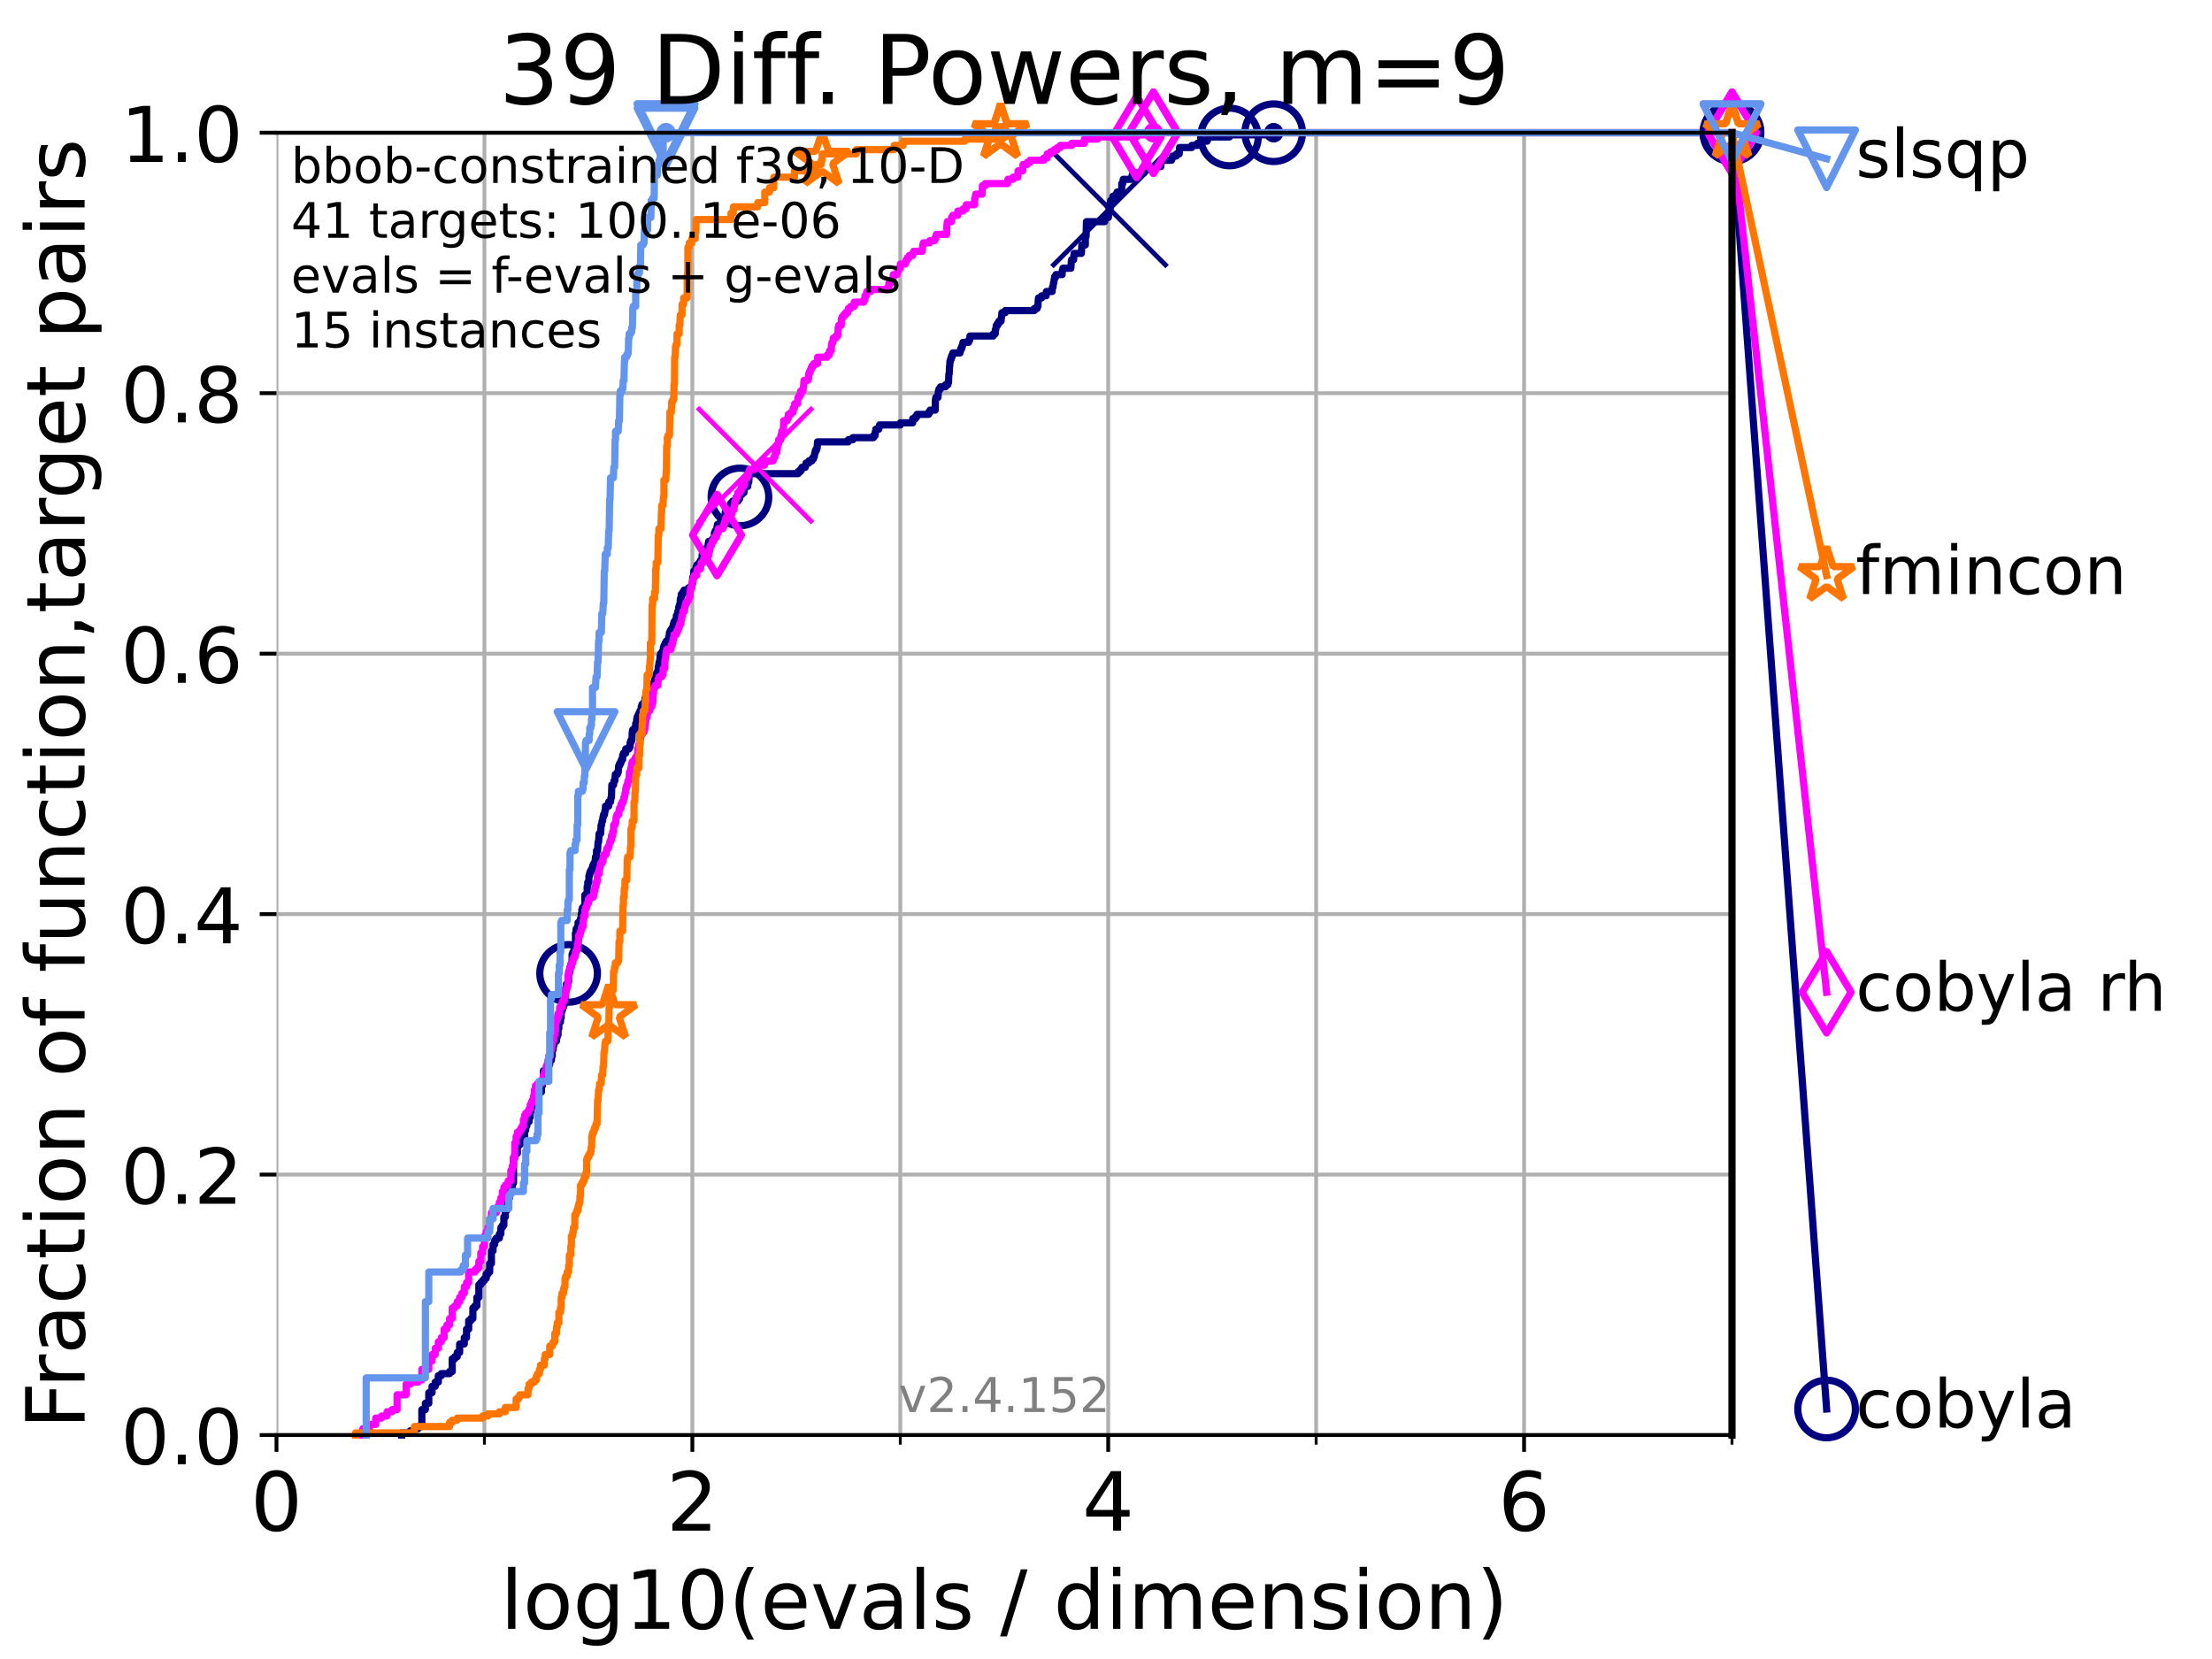 <?xml version="1.0" encoding="utf-8" standalone="no"?>
<!DOCTYPE svg PUBLIC "-//W3C//DTD SVG 1.1//EN"
  "http://www.w3.org/Graphics/SVG/1.1/DTD/svg11.dtd">
<!-- Created with matplotlib (https://matplotlib.org/) -->
<svg height="345.6pt" version="1.1" viewBox="0 0 460.8 345.6" width="460.8pt" xmlns="http://www.w3.org/2000/svg" xmlns:xlink="http://www.w3.org/1999/xlink">
 <defs>
  <style type="text/css">*{stroke-linecap:butt;stroke-linejoin:round;}</style>
 </defs>
 <g id="figure_1">
  <g id="patch_1">
   <path d="M 0 345.6 
L 460.8 345.6 
L 460.8 0 
L 0 0 
z
" style="fill:#ffffff;"/>
  </g>
  <g id="axes_1">
   <g id="patch_2">
    <path d="M 57.6 298.944 
L 360.806 298.944 
L 360.806 27.648 
L 57.6 27.648 
z
" style="fill:#ffffff;"/>
   </g>
   <g id="matplotlib.axis_1">
    <g id="xtick_1">
     <g id="line2d_1">
      <path clip-path="url(#p5e5deca506)" d="M 57.6 298.944 
L 57.6 27.648 
" style="fill:none;stroke:#b0b0b0;stroke-linecap:square;stroke-width:0.8;"/>
     </g>
     <g id="line2d_2">
      <defs>
       <path d="M 0 0 
L 0 3.5 
" id="m666a6141ec" style="stroke:#000000;stroke-width:0.8;"/>
      </defs>
      <g>
       <use style="stroke:#000000;stroke-width:0.8;" x="57.6" xlink:href="#m666a6141ec" y="298.944"/>
      </g>
     </g>
     <g id="text_1">
      <!-- 0 -->
      <g transform="translate(52.192 318.861)scale(0.17 -0.17)">
       <defs>
        <path d="M 31.781 66.406 
Q 24.172 66.406 20.328 58.906 
Q 16.5 51.422 16.5 36.375 
Q 16.5 21.391 20.328 13.891 
Q 24.172 6.391 31.781 6.391 
Q 39.453 6.391 43.281 13.891 
Q 47.125 21.391 47.125 36.375 
Q 47.125 51.422 43.281 58.906 
Q 39.453 66.406 31.781 66.406 
z
M 31.781 74.219 
Q 44.047 74.219 50.516 64.516 
Q 56.984 54.828 56.984 36.375 
Q 56.984 17.969 50.516 8.266 
Q 44.047 -1.422 31.781 -1.422 
Q 19.531 -1.422 13.062 8.266 
Q 6.594 17.969 6.594 36.375 
Q 6.594 54.828 13.062 64.516 
Q 19.531 74.219 31.781 74.219 
z
" id="DejaVuSans-48"/>
       </defs>
       <use xlink:href="#DejaVuSans-48"/>
      </g>
     </g>
    </g>
    <g id="xtick_2">
     <g id="line2d_3">
      <path clip-path="url(#p5e5deca506)" d="M 144.23 298.944 
L 144.23 27.648 
" style="fill:none;stroke:#b0b0b0;stroke-linecap:square;stroke-width:0.8;"/>
     </g>
     <g id="line2d_4">
      <g>
       <use style="stroke:#000000;stroke-width:0.8;" x="144.23" xlink:href="#m666a6141ec" y="298.944"/>
      </g>
     </g>
     <g id="text_2">
      <!-- 2 -->
      <g transform="translate(138.822 318.861)scale(0.17 -0.17)">
       <defs>
        <path d="M 19.188 8.297 
L 53.609 8.297 
L 53.609 0 
L 7.328 0 
L 7.328 8.297 
Q 12.938 14.109 22.625 23.891 
Q 32.328 33.688 34.812 36.531 
Q 39.547 41.844 41.422 45.531 
Q 43.312 49.219 43.312 52.781 
Q 43.312 58.594 39.234 62.25 
Q 35.156 65.922 28.609 65.922 
Q 23.969 65.922 18.812 64.312 
Q 13.672 62.703 7.812 59.422 
L 7.812 69.391 
Q 13.766 71.781 18.938 73 
Q 24.125 74.219 28.422 74.219 
Q 39.75 74.219 46.484 68.547 
Q 53.219 62.891 53.219 53.422 
Q 53.219 48.922 51.531 44.891 
Q 49.859 40.875 45.406 35.406 
Q 44.188 33.984 37.641 27.219 
Q 31.109 20.453 19.188 8.297 
z
" id="DejaVuSans-50"/>
       </defs>
       <use xlink:href="#DejaVuSans-50"/>
      </g>
     </g>
    </g>
    <g id="xtick_3">
     <g id="line2d_5">
      <path clip-path="url(#p5e5deca506)" d="M 230.861 298.944 
L 230.861 27.648 
" style="fill:none;stroke:#b0b0b0;stroke-linecap:square;stroke-width:0.8;"/>
     </g>
     <g id="line2d_6">
      <g>
       <use style="stroke:#000000;stroke-width:0.8;" x="230.861" xlink:href="#m666a6141ec" y="298.944"/>
      </g>
     </g>
     <g id="text_3">
      <!-- 4 -->
      <g transform="translate(225.453 318.861)scale(0.17 -0.17)">
       <defs>
        <path d="M 37.797 64.312 
L 12.891 25.391 
L 37.797 25.391 
z
M 35.203 72.906 
L 47.609 72.906 
L 47.609 25.391 
L 58.016 25.391 
L 58.016 17.188 
L 47.609 17.188 
L 47.609 0 
L 37.797 0 
L 37.797 17.188 
L 4.891 17.188 
L 4.891 26.703 
z
" id="DejaVuSans-52"/>
       </defs>
       <use xlink:href="#DejaVuSans-52"/>
      </g>
     </g>
    </g>
    <g id="xtick_4">
     <g id="line2d_7">
      <path clip-path="url(#p5e5deca506)" d="M 317.491 298.944 
L 317.491 27.648 
" style="fill:none;stroke:#b0b0b0;stroke-linecap:square;stroke-width:0.8;"/>
     </g>
     <g id="line2d_8">
      <g>
       <use style="stroke:#000000;stroke-width:0.8;" x="317.491" xlink:href="#m666a6141ec" y="298.944"/>
      </g>
     </g>
     <g id="text_4">
      <!-- 6 -->
      <g transform="translate(312.083 318.861)scale(0.17 -0.17)">
       <defs>
        <path d="M 33.016 40.375 
Q 26.375 40.375 22.484 35.828 
Q 18.609 31.297 18.609 23.391 
Q 18.609 15.531 22.484 10.953 
Q 26.375 6.391 33.016 6.391 
Q 39.656 6.391 43.531 10.953 
Q 47.406 15.531 47.406 23.391 
Q 47.406 31.297 43.531 35.828 
Q 39.656 40.375 33.016 40.375 
z
M 52.594 71.297 
L 52.594 62.312 
Q 48.875 64.062 45.094 64.984 
Q 41.312 65.922 37.594 65.922 
Q 27.828 65.922 22.672 59.328 
Q 17.531 52.734 16.797 39.406 
Q 19.672 43.656 24.016 45.922 
Q 28.375 48.188 33.594 48.188 
Q 44.578 48.188 50.953 41.516 
Q 57.328 34.859 57.328 23.391 
Q 57.328 12.156 50.688 5.359 
Q 44.047 -1.422 33.016 -1.422 
Q 20.359 -1.422 13.672 8.266 
Q 6.984 17.969 6.984 36.375 
Q 6.984 53.656 15.188 63.938 
Q 23.391 74.219 37.203 74.219 
Q 40.922 74.219 44.703 73.484 
Q 48.484 72.75 52.594 71.297 
z
" id="DejaVuSans-54"/>
       </defs>
       <use xlink:href="#DejaVuSans-54"/>
      </g>
     </g>
    </g>
    <g id="xtick_5">
     <g id="line2d_9">
      <path clip-path="url(#p5e5deca506)" d="M 100.915 298.944 
L 100.915 27.648 
" style="fill:none;stroke:#b0b0b0;stroke-linecap:square;stroke-width:0.8;"/>
     </g>
     <g id="line2d_10">
      <defs>
       <path d="M 0 0 
L 0 2 
" id="m332594f2d9" style="stroke:#000000;stroke-width:0.6;"/>
      </defs>
      <g>
       <use style="stroke:#000000;stroke-width:0.6;" x="100.915" xlink:href="#m332594f2d9" y="298.944"/>
      </g>
     </g>
    </g>
    <g id="xtick_6">
     <g id="line2d_11">
      <path clip-path="url(#p5e5deca506)" d="M 187.546 298.944 
L 187.546 27.648 
" style="fill:none;stroke:#b0b0b0;stroke-linecap:square;stroke-width:0.8;"/>
     </g>
     <g id="line2d_12">
      <g>
       <use style="stroke:#000000;stroke-width:0.6;" x="187.546" xlink:href="#m332594f2d9" y="298.944"/>
      </g>
     </g>
    </g>
    <g id="xtick_7">
     <g id="line2d_13">
      <path clip-path="url(#p5e5deca506)" d="M 274.176 298.944 
L 274.176 27.648 
" style="fill:none;stroke:#b0b0b0;stroke-linecap:square;stroke-width:0.8;"/>
     </g>
     <g id="line2d_14">
      <g>
       <use style="stroke:#000000;stroke-width:0.6;" x="274.176" xlink:href="#m332594f2d9" y="298.944"/>
      </g>
     </g>
    </g>
    <g id="xtick_8">
     <g id="line2d_15">
      <path clip-path="url(#p5e5deca506)" d="M 360.806 298.944 
L 360.806 27.648 
" style="fill:none;stroke:#b0b0b0;stroke-linecap:square;stroke-width:0.8;"/>
     </g>
     <g id="line2d_16">
      <g>
       <use style="stroke:#000000;stroke-width:0.6;" x="360.806" xlink:href="#m332594f2d9" y="298.944"/>
      </g>
     </g>
    </g>
    <g id="text_5">
     <!-- log10(evals / dimension) -->
     <g transform="translate(104.239 339.314)scale(0.17 -0.17)">
      <defs>
       <path d="M 9.422 75.984 
L 18.406 75.984 
L 18.406 0 
L 9.422 0 
z
" id="DejaVuSans-108"/>
       <path d="M 30.609 48.391 
Q 23.391 48.391 19.188 42.75 
Q 14.984 37.109 14.984 27.297 
Q 14.984 17.484 19.156 11.844 
Q 23.344 6.203 30.609 6.203 
Q 37.797 6.203 41.984 11.859 
Q 46.188 17.531 46.188 27.297 
Q 46.188 37.016 41.984 42.703 
Q 37.797 48.391 30.609 48.391 
z
M 30.609 56 
Q 42.328 56 49.016 48.375 
Q 55.719 40.766 55.719 27.297 
Q 55.719 13.875 49.016 6.219 
Q 42.328 -1.422 30.609 -1.422 
Q 18.844 -1.422 12.172 6.219 
Q 5.516 13.875 5.516 27.297 
Q 5.516 40.766 12.172 48.375 
Q 18.844 56 30.609 56 
z
" id="DejaVuSans-111"/>
       <path d="M 45.406 27.984 
Q 45.406 37.75 41.375 43.109 
Q 37.359 48.484 30.078 48.484 
Q 22.859 48.484 18.828 43.109 
Q 14.797 37.75 14.797 27.984 
Q 14.797 18.266 18.828 12.891 
Q 22.859 7.516 30.078 7.516 
Q 37.359 7.516 41.375 12.891 
Q 45.406 18.266 45.406 27.984 
z
M 54.391 6.781 
Q 54.391 -7.172 48.188 -13.984 
Q 42 -20.797 29.203 -20.797 
Q 24.469 -20.797 20.266 -20.094 
Q 16.062 -19.391 12.109 -17.922 
L 12.109 -9.188 
Q 16.062 -11.328 19.922 -12.344 
Q 23.781 -13.375 27.781 -13.375 
Q 36.625 -13.375 41.016 -8.766 
Q 45.406 -4.156 45.406 5.172 
L 45.406 9.625 
Q 42.625 4.781 38.281 2.391 
Q 33.938 0 27.875 0 
Q 17.828 0 11.672 7.656 
Q 5.516 15.328 5.516 27.984 
Q 5.516 40.672 11.672 48.328 
Q 17.828 56 27.875 56 
Q 33.938 56 38.281 53.609 
Q 42.625 51.219 45.406 46.391 
L 45.406 54.688 
L 54.391 54.688 
z
" id="DejaVuSans-103"/>
       <path d="M 12.406 8.297 
L 28.516 8.297 
L 28.516 63.922 
L 10.984 60.406 
L 10.984 69.391 
L 28.422 72.906 
L 38.281 72.906 
L 38.281 8.297 
L 54.391 8.297 
L 54.391 0 
L 12.406 0 
z
" id="DejaVuSans-49"/>
       <path d="M 31 75.875 
Q 24.469 64.656 21.281 53.656 
Q 18.109 42.672 18.109 31.391 
Q 18.109 20.125 21.312 9.062 
Q 24.516 -2 31 -13.188 
L 23.188 -13.188 
Q 15.875 -1.703 12.234 9.375 
Q 8.594 20.453 8.594 31.391 
Q 8.594 42.281 12.203 53.312 
Q 15.828 64.359 23.188 75.875 
z
" id="DejaVuSans-40"/>
       <path d="M 56.203 29.594 
L 56.203 25.203 
L 14.891 25.203 
Q 15.484 15.922 20.484 11.062 
Q 25.484 6.203 34.422 6.203 
Q 39.594 6.203 44.453 7.469 
Q 49.312 8.734 54.109 11.281 
L 54.109 2.781 
Q 49.266 0.734 44.188 -0.344 
Q 39.109 -1.422 33.891 -1.422 
Q 20.797 -1.422 13.156 6.188 
Q 5.516 13.812 5.516 26.812 
Q 5.516 40.234 12.766 48.109 
Q 20.016 56 32.328 56 
Q 43.359 56 49.781 48.891 
Q 56.203 41.797 56.203 29.594 
z
M 47.219 32.234 
Q 47.125 39.594 43.094 43.984 
Q 39.062 48.391 32.422 48.391 
Q 24.906 48.391 20.391 44.141 
Q 15.875 39.891 15.188 32.172 
z
" id="DejaVuSans-101"/>
       <path d="M 2.984 54.688 
L 12.5 54.688 
L 29.594 8.797 
L 46.688 54.688 
L 56.203 54.688 
L 35.688 0 
L 23.484 0 
z
" id="DejaVuSans-118"/>
       <path d="M 34.281 27.484 
Q 23.391 27.484 19.188 25 
Q 14.984 22.516 14.984 16.5 
Q 14.984 11.719 18.141 8.906 
Q 21.297 6.109 26.703 6.109 
Q 34.188 6.109 38.703 11.406 
Q 43.219 16.703 43.219 25.484 
L 43.219 27.484 
z
M 52.203 31.203 
L 52.203 0 
L 43.219 0 
L 43.219 8.297 
Q 40.141 3.328 35.547 0.953 
Q 30.953 -1.422 24.312 -1.422 
Q 15.922 -1.422 10.953 3.297 
Q 6 8.016 6 15.922 
Q 6 25.141 12.172 29.828 
Q 18.359 34.516 30.609 34.516 
L 43.219 34.516 
L 43.219 35.406 
Q 43.219 41.609 39.141 45 
Q 35.062 48.391 27.688 48.391 
Q 23 48.391 18.547 47.266 
Q 14.109 46.141 10.016 43.891 
L 10.016 52.203 
Q 14.938 54.109 19.578 55.047 
Q 24.219 56 28.609 56 
Q 40.484 56 46.344 49.844 
Q 52.203 43.703 52.203 31.203 
z
" id="DejaVuSans-97"/>
       <path d="M 44.281 53.078 
L 44.281 44.578 
Q 40.484 46.531 36.375 47.5 
Q 32.281 48.484 27.875 48.484 
Q 21.188 48.484 17.844 46.438 
Q 14.5 44.391 14.5 40.281 
Q 14.5 37.156 16.891 35.375 
Q 19.281 33.594 26.516 31.984 
L 29.594 31.297 
Q 39.156 29.25 43.188 25.516 
Q 47.219 21.781 47.219 15.094 
Q 47.219 7.469 41.188 3.016 
Q 35.156 -1.422 24.609 -1.422 
Q 20.219 -1.422 15.453 -0.562 
Q 10.688 0.297 5.422 2 
L 5.422 11.281 
Q 10.406 8.688 15.234 7.391 
Q 20.062 6.109 24.812 6.109 
Q 31.156 6.109 34.562 8.281 
Q 37.984 10.453 37.984 14.406 
Q 37.984 18.062 35.516 20.016 
Q 33.062 21.969 24.703 23.781 
L 21.578 24.516 
Q 13.234 26.266 9.516 29.906 
Q 5.812 33.547 5.812 39.891 
Q 5.812 47.609 11.281 51.797 
Q 16.75 56 26.812 56 
Q 31.781 56 36.172 55.266 
Q 40.578 54.547 44.281 53.078 
z
" id="DejaVuSans-115"/>
       <path id="DejaVuSans-32"/>
       <path d="M 25.391 72.906 
L 33.688 72.906 
L 8.297 -9.281 
L 0 -9.281 
z
" id="DejaVuSans-47"/>
       <path d="M 45.406 46.391 
L 45.406 75.984 
L 54.391 75.984 
L 54.391 0 
L 45.406 0 
L 45.406 8.203 
Q 42.578 3.328 38.25 0.953 
Q 33.938 -1.422 27.875 -1.422 
Q 17.969 -1.422 11.734 6.484 
Q 5.516 14.406 5.516 27.297 
Q 5.516 40.188 11.734 48.094 
Q 17.969 56 27.875 56 
Q 33.938 56 38.25 53.625 
Q 42.578 51.266 45.406 46.391 
z
M 14.797 27.297 
Q 14.797 17.391 18.875 11.75 
Q 22.953 6.109 30.078 6.109 
Q 37.203 6.109 41.297 11.75 
Q 45.406 17.391 45.406 27.297 
Q 45.406 37.203 41.297 42.844 
Q 37.203 48.484 30.078 48.484 
Q 22.953 48.484 18.875 42.844 
Q 14.797 37.203 14.797 27.297 
z
" id="DejaVuSans-100"/>
       <path d="M 9.422 54.688 
L 18.406 54.688 
L 18.406 0 
L 9.422 0 
z
M 9.422 75.984 
L 18.406 75.984 
L 18.406 64.594 
L 9.422 64.594 
z
" id="DejaVuSans-105"/>
       <path d="M 52 44.188 
Q 55.375 50.25 60.062 53.125 
Q 64.75 56 71.094 56 
Q 79.641 56 84.281 50.016 
Q 88.922 44.047 88.922 33.016 
L 88.922 0 
L 79.891 0 
L 79.891 32.719 
Q 79.891 40.578 77.094 44.375 
Q 74.312 48.188 68.609 48.188 
Q 61.625 48.188 57.562 43.547 
Q 53.516 38.922 53.516 30.906 
L 53.516 0 
L 44.484 0 
L 44.484 32.719 
Q 44.484 40.625 41.703 44.406 
Q 38.922 48.188 33.109 48.188 
Q 26.219 48.188 22.156 43.531 
Q 18.109 38.875 18.109 30.906 
L 18.109 0 
L 9.078 0 
L 9.078 54.688 
L 18.109 54.688 
L 18.109 46.188 
Q 21.188 51.219 25.484 53.609 
Q 29.781 56 35.688 56 
Q 41.656 56 45.828 52.969 
Q 50 49.953 52 44.188 
z
" id="DejaVuSans-109"/>
       <path d="M 54.891 33.016 
L 54.891 0 
L 45.906 0 
L 45.906 32.719 
Q 45.906 40.484 42.875 44.328 
Q 39.844 48.188 33.797 48.188 
Q 26.516 48.188 22.312 43.547 
Q 18.109 38.922 18.109 30.906 
L 18.109 0 
L 9.078 0 
L 9.078 54.688 
L 18.109 54.688 
L 18.109 46.188 
Q 21.344 51.125 25.703 53.562 
Q 30.078 56 35.797 56 
Q 45.219 56 50.047 50.172 
Q 54.891 44.344 54.891 33.016 
z
" id="DejaVuSans-110"/>
       <path d="M 8.016 75.875 
L 15.828 75.875 
Q 23.141 64.359 26.781 53.312 
Q 30.422 42.281 30.422 31.391 
Q 30.422 20.453 26.781 9.375 
Q 23.141 -1.703 15.828 -13.188 
L 8.016 -13.188 
Q 14.5 -2 17.703 9.062 
Q 20.906 20.125 20.906 31.391 
Q 20.906 42.672 17.703 53.656 
Q 14.5 64.656 8.016 75.875 
z
" id="DejaVuSans-41"/>
      </defs>
      <use xlink:href="#DejaVuSans-108"/>
      <use x="27.783" xlink:href="#DejaVuSans-111"/>
      <use x="88.965" xlink:href="#DejaVuSans-103"/>
      <use x="152.441" xlink:href="#DejaVuSans-49"/>
      <use x="216.064" xlink:href="#DejaVuSans-48"/>
      <use x="279.688" xlink:href="#DejaVuSans-40"/>
      <use x="318.701" xlink:href="#DejaVuSans-101"/>
      <use x="380.225" xlink:href="#DejaVuSans-118"/>
      <use x="439.404" xlink:href="#DejaVuSans-97"/>
      <use x="500.684" xlink:href="#DejaVuSans-108"/>
      <use x="528.467" xlink:href="#DejaVuSans-115"/>
      <use x="580.566" xlink:href="#DejaVuSans-32"/>
      <use x="612.354" xlink:href="#DejaVuSans-47"/>
      <use x="646.045" xlink:href="#DejaVuSans-32"/>
      <use x="677.832" xlink:href="#DejaVuSans-100"/>
      <use x="741.309" xlink:href="#DejaVuSans-105"/>
      <use x="769.092" xlink:href="#DejaVuSans-109"/>
      <use x="866.504" xlink:href="#DejaVuSans-101"/>
      <use x="928.027" xlink:href="#DejaVuSans-110"/>
      <use x="991.406" xlink:href="#DejaVuSans-115"/>
      <use x="1043.506" xlink:href="#DejaVuSans-105"/>
      <use x="1071.289" xlink:href="#DejaVuSans-111"/>
      <use x="1132.471" xlink:href="#DejaVuSans-110"/>
      <use x="1195.85" xlink:href="#DejaVuSans-41"/>
     </g>
    </g>
   </g>
   <g id="matplotlib.axis_2">
    <g id="ytick_1">
     <g id="line2d_17">
      <path clip-path="url(#p5e5deca506)" d="M 57.6 298.944 
L 360.806 298.944 
" style="fill:none;stroke:#b0b0b0;stroke-linecap:square;stroke-width:0.8;"/>
     </g>
     <g id="line2d_18">
      <defs>
       <path d="M 0 0 
L -3.5 0 
" id="m7453ad4fdb" style="stroke:#000000;stroke-width:0.8;"/>
      </defs>
      <g>
       <use style="stroke:#000000;stroke-width:0.8;" x="57.6" xlink:href="#m7453ad4fdb" y="298.944"/>
      </g>
     </g>
     <g id="text_6">
      <!-- 0.0 -->
      <g transform="translate(25.155 305.023)scale(0.16 -0.16)">
       <defs>
        <path d="M 10.688 12.406 
L 21 12.406 
L 21 0 
L 10.688 0 
z
" id="DejaVuSans-46"/>
       </defs>
       <use xlink:href="#DejaVuSans-48"/>
       <use x="63.623" xlink:href="#DejaVuSans-46"/>
       <use x="95.41" xlink:href="#DejaVuSans-48"/>
      </g>
     </g>
    </g>
    <g id="ytick_2">
     <g id="line2d_19">
      <path clip-path="url(#p5e5deca506)" d="M 57.6 244.685 
L 360.806 244.685 
" style="fill:none;stroke:#b0b0b0;stroke-linecap:square;stroke-width:0.8;"/>
     </g>
     <g id="line2d_20">
      <g>
       <use style="stroke:#000000;stroke-width:0.8;" x="57.6" xlink:href="#m7453ad4fdb" y="244.685"/>
      </g>
     </g>
     <g id="text_7">
      <!-- 0.2 -->
      <g transform="translate(25.155 250.764)scale(0.16 -0.16)">
       <use xlink:href="#DejaVuSans-48"/>
       <use x="63.623" xlink:href="#DejaVuSans-46"/>
       <use x="95.41" xlink:href="#DejaVuSans-50"/>
      </g>
     </g>
    </g>
    <g id="ytick_3">
     <g id="line2d_21">
      <path clip-path="url(#p5e5deca506)" d="M 57.6 190.426 
L 360.806 190.426 
" style="fill:none;stroke:#b0b0b0;stroke-linecap:square;stroke-width:0.8;"/>
     </g>
     <g id="line2d_22">
      <g>
       <use style="stroke:#000000;stroke-width:0.8;" x="57.6" xlink:href="#m7453ad4fdb" y="190.426"/>
      </g>
     </g>
     <g id="text_8">
      <!-- 0.4 -->
      <g transform="translate(25.155 196.504)scale(0.16 -0.16)">
       <use xlink:href="#DejaVuSans-48"/>
       <use x="63.623" xlink:href="#DejaVuSans-46"/>
       <use x="95.41" xlink:href="#DejaVuSans-52"/>
      </g>
     </g>
    </g>
    <g id="ytick_4">
     <g id="line2d_23">
      <path clip-path="url(#p5e5deca506)" d="M 57.6 136.166 
L 360.806 136.166 
" style="fill:none;stroke:#b0b0b0;stroke-linecap:square;stroke-width:0.8;"/>
     </g>
     <g id="line2d_24">
      <g>
       <use style="stroke:#000000;stroke-width:0.8;" x="57.6" xlink:href="#m7453ad4fdb" y="136.166"/>
      </g>
     </g>
     <g id="text_9">
      <!-- 0.6 -->
      <g transform="translate(25.155 142.245)scale(0.16 -0.16)">
       <use xlink:href="#DejaVuSans-48"/>
       <use x="63.623" xlink:href="#DejaVuSans-46"/>
       <use x="95.41" xlink:href="#DejaVuSans-54"/>
      </g>
     </g>
    </g>
    <g id="ytick_5">
     <g id="line2d_25">
      <path clip-path="url(#p5e5deca506)" d="M 57.6 81.907 
L 360.806 81.907 
" style="fill:none;stroke:#b0b0b0;stroke-linecap:square;stroke-width:0.8;"/>
     </g>
     <g id="line2d_26">
      <g>
       <use style="stroke:#000000;stroke-width:0.8;" x="57.6" xlink:href="#m7453ad4fdb" y="81.907"/>
      </g>
     </g>
     <g id="text_10">
      <!-- 0.8 -->
      <g transform="translate(25.155 87.986)scale(0.16 -0.16)">
       <defs>
        <path d="M 31.781 34.625 
Q 24.75 34.625 20.719 30.859 
Q 16.703 27.094 16.703 20.516 
Q 16.703 13.922 20.719 10.156 
Q 24.75 6.391 31.781 6.391 
Q 38.812 6.391 42.859 10.172 
Q 46.922 13.969 46.922 20.516 
Q 46.922 27.094 42.891 30.859 
Q 38.875 34.625 31.781 34.625 
z
M 21.922 38.812 
Q 15.578 40.375 12.031 44.719 
Q 8.5 49.078 8.5 55.328 
Q 8.5 64.062 14.719 69.141 
Q 20.953 74.219 31.781 74.219 
Q 42.672 74.219 48.875 69.141 
Q 55.078 64.062 55.078 55.328 
Q 55.078 49.078 51.531 44.719 
Q 48 40.375 41.703 38.812 
Q 48.828 37.156 52.797 32.312 
Q 56.781 27.484 56.781 20.516 
Q 56.781 9.906 50.312 4.234 
Q 43.844 -1.422 31.781 -1.422 
Q 19.734 -1.422 13.25 4.234 
Q 6.781 9.906 6.781 20.516 
Q 6.781 27.484 10.781 32.312 
Q 14.797 37.156 21.922 38.812 
z
M 18.312 54.391 
Q 18.312 48.734 21.844 45.562 
Q 25.391 42.391 31.781 42.391 
Q 38.141 42.391 41.719 45.562 
Q 45.312 48.734 45.312 54.391 
Q 45.312 60.062 41.719 63.234 
Q 38.141 66.406 31.781 66.406 
Q 25.391 66.406 21.844 63.234 
Q 18.312 60.062 18.312 54.391 
z
" id="DejaVuSans-56"/>
       </defs>
       <use xlink:href="#DejaVuSans-48"/>
       <use x="63.623" xlink:href="#DejaVuSans-46"/>
       <use x="95.41" xlink:href="#DejaVuSans-56"/>
      </g>
     </g>
    </g>
    <g id="ytick_6">
     <g id="line2d_27">
      <path clip-path="url(#p5e5deca506)" d="M 57.6 27.648 
L 360.806 27.648 
" style="fill:none;stroke:#b0b0b0;stroke-linecap:square;stroke-width:0.8;"/>
     </g>
     <g id="line2d_28">
      <g>
       <use style="stroke:#000000;stroke-width:0.8;" x="57.6" xlink:href="#m7453ad4fdb" y="27.648"/>
      </g>
     </g>
     <g id="text_11">
      <!-- 1.0 -->
      <g transform="translate(25.155 33.727)scale(0.16 -0.16)">
       <use xlink:href="#DejaVuSans-49"/>
       <use x="63.623" xlink:href="#DejaVuSans-46"/>
       <use x="95.41" xlink:href="#DejaVuSans-48"/>
      </g>
     </g>
    </g>
    <g id="text_12">
     <!-- Fraction of function,target pairs -->
     <g transform="translate(17.62 297.681)rotate(-90)scale(0.17 -0.17)">
      <defs>
       <path d="M 9.812 72.906 
L 51.703 72.906 
L 51.703 64.594 
L 19.672 64.594 
L 19.672 43.109 
L 48.578 43.109 
L 48.578 34.812 
L 19.672 34.812 
L 19.672 0 
L 9.812 0 
z
" id="DejaVuSans-70"/>
       <path d="M 41.109 46.297 
Q 39.594 47.172 37.812 47.578 
Q 36.031 48 33.891 48 
Q 26.266 48 22.188 43.047 
Q 18.109 38.094 18.109 28.812 
L 18.109 0 
L 9.078 0 
L 9.078 54.688 
L 18.109 54.688 
L 18.109 46.188 
Q 20.953 51.172 25.484 53.578 
Q 30.031 56 36.531 56 
Q 37.453 56 38.578 55.875 
Q 39.703 55.766 41.062 55.516 
z
" id="DejaVuSans-114"/>
       <path d="M 48.781 52.594 
L 48.781 44.188 
Q 44.969 46.297 41.141 47.344 
Q 37.312 48.391 33.406 48.391 
Q 24.656 48.391 19.812 42.844 
Q 14.984 37.312 14.984 27.297 
Q 14.984 17.281 19.812 11.734 
Q 24.656 6.203 33.406 6.203 
Q 37.312 6.203 41.141 7.25 
Q 44.969 8.297 48.781 10.406 
L 48.781 2.094 
Q 45.016 0.344 40.984 -0.531 
Q 36.969 -1.422 32.422 -1.422 
Q 20.062 -1.422 12.781 6.344 
Q 5.516 14.109 5.516 27.297 
Q 5.516 40.672 12.859 48.328 
Q 20.219 56 33.016 56 
Q 37.156 56 41.109 55.141 
Q 45.062 54.297 48.781 52.594 
z
" id="DejaVuSans-99"/>
       <path d="M 18.312 70.219 
L 18.312 54.688 
L 36.812 54.688 
L 36.812 47.703 
L 18.312 47.703 
L 18.312 18.016 
Q 18.312 11.328 20.141 9.422 
Q 21.969 7.516 27.594 7.516 
L 36.812 7.516 
L 36.812 0 
L 27.594 0 
Q 17.188 0 13.234 3.875 
Q 9.281 7.766 9.281 18.016 
L 9.281 47.703 
L 2.688 47.703 
L 2.688 54.688 
L 9.281 54.688 
L 9.281 70.219 
z
" id="DejaVuSans-116"/>
       <path d="M 37.109 75.984 
L 37.109 68.5 
L 28.516 68.5 
Q 23.688 68.5 21.797 66.547 
Q 19.922 64.594 19.922 59.516 
L 19.922 54.688 
L 34.719 54.688 
L 34.719 47.703 
L 19.922 47.703 
L 19.922 0 
L 10.891 0 
L 10.891 47.703 
L 2.297 47.703 
L 2.297 54.688 
L 10.891 54.688 
L 10.891 58.5 
Q 10.891 67.625 15.141 71.797 
Q 19.391 75.984 28.609 75.984 
z
" id="DejaVuSans-102"/>
       <path d="M 8.5 21.578 
L 8.5 54.688 
L 17.484 54.688 
L 17.484 21.922 
Q 17.484 14.156 20.5 10.266 
Q 23.531 6.391 29.594 6.391 
Q 36.859 6.391 41.078 11.031 
Q 45.312 15.672 45.312 23.688 
L 45.312 54.688 
L 54.297 54.688 
L 54.297 0 
L 45.312 0 
L 45.312 8.406 
Q 42.047 3.422 37.719 1 
Q 33.406 -1.422 27.688 -1.422 
Q 18.266 -1.422 13.375 4.438 
Q 8.5 10.297 8.5 21.578 
z
M 31.109 56 
z
" id="DejaVuSans-117"/>
       <path d="M 11.719 12.406 
L 22.016 12.406 
L 22.016 4 
L 14.016 -11.625 
L 7.719 -11.625 
L 11.719 4 
z
" id="DejaVuSans-44"/>
       <path d="M 18.109 8.203 
L 18.109 -20.797 
L 9.078 -20.797 
L 9.078 54.688 
L 18.109 54.688 
L 18.109 46.391 
Q 20.953 51.266 25.266 53.625 
Q 29.594 56 35.594 56 
Q 45.562 56 51.781 48.094 
Q 58.016 40.188 58.016 27.297 
Q 58.016 14.406 51.781 6.484 
Q 45.562 -1.422 35.594 -1.422 
Q 29.594 -1.422 25.266 0.953 
Q 20.953 3.328 18.109 8.203 
z
M 48.688 27.297 
Q 48.688 37.203 44.609 42.844 
Q 40.531 48.484 33.406 48.484 
Q 26.266 48.484 22.188 42.844 
Q 18.109 37.203 18.109 27.297 
Q 18.109 17.391 22.188 11.75 
Q 26.266 6.109 33.406 6.109 
Q 40.531 6.109 44.609 11.75 
Q 48.688 17.391 48.688 27.297 
z
" id="DejaVuSans-112"/>
      </defs>
      <use xlink:href="#DejaVuSans-70"/>
      <use x="50.27" xlink:href="#DejaVuSans-114"/>
      <use x="91.383" xlink:href="#DejaVuSans-97"/>
      <use x="152.662" xlink:href="#DejaVuSans-99"/>
      <use x="207.643" xlink:href="#DejaVuSans-116"/>
      <use x="246.852" xlink:href="#DejaVuSans-105"/>
      <use x="274.635" xlink:href="#DejaVuSans-111"/>
      <use x="335.816" xlink:href="#DejaVuSans-110"/>
      <use x="399.195" xlink:href="#DejaVuSans-32"/>
      <use x="430.982" xlink:href="#DejaVuSans-111"/>
      <use x="492.164" xlink:href="#DejaVuSans-102"/>
      <use x="527.369" xlink:href="#DejaVuSans-32"/>
      <use x="559.156" xlink:href="#DejaVuSans-102"/>
      <use x="594.361" xlink:href="#DejaVuSans-117"/>
      <use x="657.74" xlink:href="#DejaVuSans-110"/>
      <use x="721.119" xlink:href="#DejaVuSans-99"/>
      <use x="776.1" xlink:href="#DejaVuSans-116"/>
      <use x="815.309" xlink:href="#DejaVuSans-105"/>
      <use x="843.092" xlink:href="#DejaVuSans-111"/>
      <use x="904.273" xlink:href="#DejaVuSans-110"/>
      <use x="967.652" xlink:href="#DejaVuSans-44"/>
      <use x="999.439" xlink:href="#DejaVuSans-116"/>
      <use x="1038.648" xlink:href="#DejaVuSans-97"/>
      <use x="1099.928" xlink:href="#DejaVuSans-114"/>
      <use x="1139.291" xlink:href="#DejaVuSans-103"/>
      <use x="1202.768" xlink:href="#DejaVuSans-101"/>
      <use x="1264.291" xlink:href="#DejaVuSans-116"/>
      <use x="1303.5" xlink:href="#DejaVuSans-32"/>
      <use x="1335.287" xlink:href="#DejaVuSans-112"/>
      <use x="1398.764" xlink:href="#DejaVuSans-97"/>
      <use x="1460.043" xlink:href="#DejaVuSans-105"/>
      <use x="1487.826" xlink:href="#DejaVuSans-114"/>
      <use x="1528.939" xlink:href="#DejaVuSans-115"/>
     </g>
    </g>
   </g>
   <g id="line2d_29">
    <defs>
     <path d="M 0 1.5 
C 0.398 1.5 0.779 1.342 1.061 1.061 
C 1.342 0.779 1.5 0.398 1.5 0 
C 1.5 -0.398 1.342 -0.779 1.061 -1.061 
C 0.779 -1.342 0.398 -1.5 0 -1.5 
C -0.398 -1.5 -0.779 -1.342 -1.061 -1.061 
C -1.342 -0.779 -1.5 -0.398 -1.5 0 
C -1.5 0.398 -1.342 0.779 -1.061 1.061 
C -0.779 1.342 -0.398 1.5 0 1.5 
z
" id="m7ea7bc53b3" style="stroke:#000080;"/>
    </defs>
    <g>
     <use style="fill:#000080;stroke:#000080;" x="265.328" xlink:href="#m7ea7bc53b3" y="27.648"/>
     <use style="fill:#000080;stroke:#000080;" x="265.328" xlink:href="#m7ea7bc53b3" y="27.648"/>
    </g>
   </g>
   <g id="line2d_30">
    <path d="M 83.678 298.944 
L 83.678 298.503 
L 85.471 298.503 
L 85.471 298.062 
L 86.307 298.062 
L 86.307 297.621 
L 87.108 297.621 
L 87.108 297.179 
L 87.876 297.179 
L 87.876 293.65 
L 88.614 293.65 
L 88.614 292.327 
L 89.324 292.327 
L 89.324 290.121 
L 90.008 290.121 
L 90.008 288.798 
L 90.668 288.798 
L 90.668 287.916 
L 91.306 287.916 
L 91.306 286.592 
L 91.923 286.592 
L 91.923 286.151 
L 93.66 286.151 
L 93.66 285.71 
L 94.206 285.71 
L 94.206 283.063 
L 94.736 283.063 
L 94.736 282.622 
L 95.251 282.622 
L 95.251 281.74 
L 95.753 281.74 
L 95.753 279.975 
L 96.718 279.975 
L 96.718 278.652 
L 97.182 278.652 
L 97.182 276.887 
L 97.635 276.887 
L 97.635 275.123 
L 98.078 275.123 
L 98.078 274.682 
L 98.51 274.682 
L 98.51 272.476 
L 98.933 272.476 
L 98.933 272.035 
L 99.347 272.035 
L 99.347 270.27 
L 99.751 270.27 
L 99.751 267.624 
L 100.147 267.624 
L 100.147 267.183 
L 100.535 267.183 
L 100.535 266.741 
L 100.915 266.741 
L 100.915 266.3 
L 101.288 266.3 
L 101.288 265.418 
L 101.653 265.418 
L 101.653 264.977 
L 102.011 264.977 
L 102.011 263.212 
L 102.363 263.212 
L 102.363 260.566 
L 102.708 260.566 
L 102.708 259.242 
L 103.047 259.242 
L 103.047 258.36 
L 103.38 258.36 
L 103.38 257.919 
L 104.029 257.919 
L 104.029 257.036 
L 104.345 257.036 
L 104.345 255.713 
L 104.656 255.713 
L 104.656 255.272 
L 104.962 255.272 
L 104.962 253.507 
L 105.263 253.507 
L 105.263 252.184 
L 105.559 252.184 
L 105.559 251.302 
L 105.851 251.302 
L 105.851 249.537 
L 106.138 249.537 
L 106.138 247.773 
L 106.421 247.773 
L 106.421 247.332 
L 106.699 247.332 
L 106.699 246.449 
L 106.974 246.449 
L 106.974 241.156 
L 107.245 241.156 
L 107.245 240.273 
L 107.775 240.273 
L 107.775 238.509 
L 108.29 238.509 
L 108.29 238.068 
L 108.792 238.068 
L 108.792 237.627 
L 109.038 237.627 
L 109.038 237.186 
L 109.28 237.186 
L 109.28 235.421 
L 109.52 235.421 
L 109.52 234.539 
L 109.757 234.539 
L 109.757 233.657 
L 110.221 233.657 
L 110.221 232.774 
L 110.449 232.774 
L 110.449 231.451 
L 110.675 231.451 
L 110.675 230.569 
L 110.897 230.569 
L 110.897 229.245 
L 111.335 229.245 
L 111.335 228.804 
L 111.55 228.804 
L 111.55 228.363 
L 111.972 228.363 
L 111.972 227.481 
L 112.79 227.481 
L 112.79 226.157 
L 112.989 226.157 
L 112.989 224.834 
L 113.186 224.834 
L 113.186 223.069 
L 113.954 223.069 
L 113.954 222.628 
L 114.142 222.628 
L 114.142 222.187 
L 114.327 222.187 
L 114.327 221.746 
L 114.51 221.746 
L 114.51 220.864 
L 114.872 220.864 
L 114.872 219.981 
L 115.051 219.981 
L 115.051 218.658 
L 115.227 218.658 
L 115.227 217.776 
L 115.402 217.776 
L 115.402 216.894 
L 115.918 216.894 
L 115.918 216.011 
L 116.086 216.011 
L 116.086 215.57 
L 116.253 215.57 
L 116.253 214.247 
L 116.419 214.247 
L 116.419 212.923 
L 116.746 212.923 
L 116.746 212.041 
L 116.908 212.041 
L 116.908 210.718 
L 117.068 210.718 
L 117.068 210.277 
L 117.227 210.277 
L 117.227 209.835 
L 117.384 209.835 
L 117.384 209.394 
L 117.54 209.394 
L 117.54 208.071 
L 117.695 208.071 
L 117.695 206.747 
L 117.849 206.747 
L 117.849 205.865 
L 118.001 205.865 
L 118.001 204.983 
L 118.302 204.983 
L 118.302 204.542 
L 118.451 204.542 
L 118.451 202.777 
L 118.598 202.777 
L 118.598 202.336 
L 118.745 202.336 
L 118.745 201.454 
L 118.89 201.454 
L 118.89 201.013 
L 119.034 201.013 
L 119.034 200.572 
L 119.177 200.572 
L 119.177 198.807 
L 119.319 198.807 
L 119.319 198.366 
L 119.6 198.366 
L 119.6 197.484 
L 119.739 197.484 
L 119.739 197.043 
L 119.876 197.043 
L 119.876 194.396 
L 120.013 194.396 
L 120.013 193.514 
L 120.284 193.514 
L 120.284 193.072 
L 120.418 193.072 
L 120.418 192.19 
L 120.814 192.19 
L 120.814 191.749 
L 120.944 191.749 
L 120.944 191.308 
L 121.073 191.308 
L 121.073 190.426 
L 121.202 190.426 
L 121.202 189.543 
L 121.329 189.543 
L 121.329 189.102 
L 121.707 189.102 
L 121.707 188.661 
L 121.831 188.661 
L 121.831 186.455 
L 122.199 186.455 
L 122.199 186.014 
L 122.32 186.014 
L 122.32 184.691 
L 122.44 184.691 
L 122.44 183.809 
L 122.678 183.809 
L 122.678 182.485 
L 122.796 182.485 
L 122.796 182.044 
L 122.913 182.044 
L 122.913 181.603 
L 123.145 181.603 
L 123.145 181.162 
L 123.375 181.162 
L 123.375 180.721 
L 123.488 180.721 
L 123.488 180.28 
L 123.714 180.28 
L 123.714 179.838 
L 123.936 179.838 
L 124.047 178.515 
L 124.265 178.515 
L 124.265 177.192 
L 124.482 177.192 
L 124.589 175.427 
L 124.695 175.427 
L 124.801 173.663 
L 125.116 173.663 
L 125.219 171.898 
L 125.322 171.898 
L 125.425 171.016 
L 125.527 171.016 
L 125.628 170.134 
L 125.729 170.134 
L 125.729 169.692 
L 125.929 169.692 
L 126.029 168.81 
L 126.127 168.81 
L 126.127 167.928 
L 126.804 167.928 
L 126.804 167.046 
L 127.181 167.046 
L 127.274 166.163 
L 127.366 166.163 
L 127.458 163.517 
L 127.822 163.517 
L 127.911 162.634 
L 128.09 162.634 
L 128.178 161.311 
L 128.615 161.311 
L 128.615 160.87 
L 128.786 160.87 
L 128.872 159.546 
L 129.041 159.546 
L 129.041 159.105 
L 129.293 159.105 
L 129.293 158.664 
L 129.458 158.664 
L 129.458 158.223 
L 129.704 158.223 
L 129.704 157.341 
L 129.866 157.341 
L 129.866 156.9 
L 130.345 156.9 
L 130.345 156.017 
L 131.04 156.017 
L 131.04 155.576 
L 131.266 155.576 
L 131.266 154.694 
L 131.416 154.694 
L 131.416 154.253 
L 131.637 154.253 
L 131.711 152.488 
L 131.784 152.488 
L 131.784 152.047 
L 132.216 152.047 
L 132.216 151.606 
L 132.429 151.606 
L 132.429 150.724 
L 132.569 150.724 
L 132.639 149.841 
L 132.709 149.841 
L 132.709 149.4 
L 132.916 149.4 
L 132.916 148.959 
L 133.12 148.959 
L 133.12 148.518 
L 133.323 148.518 
L 133.323 148.077 
L 133.524 148.077 
L 133.59 147.195 
L 133.722 147.195 
L 133.722 146.754 
L 134.113 146.754 
L 134.113 146.312 
L 134.368 146.312 
L 134.368 145.43 
L 134.495 145.43 
L 134.495 144.989 
L 134.746 144.989 
L 134.746 144.548 
L 135.717 144.548 
L 135.717 143.666 
L 135.835 143.666 
L 135.835 142.783 
L 135.952 142.783 
L 135.952 142.342 
L 136.357 142.342 
L 136.414 141.46 
L 136.641 141.46 
L 136.641 140.578 
L 136.809 140.578 
L 136.809 140.137 
L 137.031 140.137 
L 137.141 138.813 
L 137.196 138.813 
L 137.305 137.931 
L 137.413 137.931 
L 137.521 136.608 
L 137.628 136.608 
L 137.628 136.166 
L 137.946 136.166 
L 137.946 135.725 
L 138.155 135.725 
L 138.207 134.843 
L 138.362 134.843 
L 138.362 134.402 
L 138.566 134.402 
L 138.566 133.961 
L 138.819 133.961 
L 138.819 133.52 
L 139.216 133.52 
L 139.314 132.637 
L 139.411 132.637 
L 139.46 131.755 
L 139.653 131.755 
L 139.653 131.314 
L 139.938 131.314 
L 139.938 130.873 
L 140.173 130.873 
L 140.266 129.991 
L 140.405 129.991 
L 140.405 129.549 
L 140.68 129.549 
L 140.68 129.108 
L 140.861 129.108 
L 140.906 128.226 
L 141.129 128.226 
L 141.217 127.344 
L 141.393 127.344 
L 141.393 126.462 
L 141.524 126.462 
L 141.524 126.02 
L 141.654 126.02 
L 141.74 124.697 
L 141.911 124.697 
L 141.911 123.815 
L 142.207 123.815 
L 142.207 123.374 
L 142.498 123.374 
L 142.498 122.932 
L 143.384 122.932 
L 143.384 122.491 
L 143.965 122.491 
L 143.965 122.05 
L 144.155 122.05 
L 144.155 121.609 
L 144.268 121.609 
L 144.305 120.286 
L 144.455 120.286 
L 144.529 118.962 
L 145.004 118.962 
L 145.004 118.08 
L 145.22 118.08 
L 145.22 117.639 
L 145.643 117.639 
L 145.643 117.198 
L 145.92 117.198 
L 145.92 116.757 
L 146.194 116.757 
L 146.295 115.433 
L 146.463 115.433 
L 146.463 114.992 
L 146.794 114.992 
L 146.794 114.551 
L 147.216 114.551 
L 147.216 114.11 
L 147.503 114.11 
L 147.534 113.228 
L 147.629 113.228 
L 147.629 112.786 
L 148.368 112.786 
L 148.368 112.345 
L 148.786 112.345 
L 148.815 111.022 
L 148.991 111.022 
L 148.991 110.581 
L 149.31 110.581 
L 149.367 109.698 
L 149.453 109.698 
L 149.453 109.257 
L 150.015 109.257 
L 150.015 108.816 
L 150.262 108.816 
L 150.262 107.934 
L 150.985 107.934 
L 151.09 106.611 
L 151.272 106.611 
L 151.272 106.169 
L 151.605 106.169 
L 151.605 105.728 
L 152.132 105.728 
L 152.206 104.846 
L 152.596 104.846 
L 152.596 104.405 
L 153.742 104.405 
L 153.742 103.964 
L 154.057 103.964 
L 154.146 103.082 
L 154.498 103.082 
L 154.498 102.64 
L 154.971 102.64 
L 155.014 101.758 
L 155.162 101.758 
L 155.162 101.317 
L 155.783 101.317 
L 155.823 100.435 
L 155.985 100.435 
L 156.066 98.67 
L 166.269 98.67 
L 166.269 98.229 
L 166.741 98.229 
L 166.741 97.788 
L 167.057 97.788 
L 167.057 97.347 
L 167.759 97.347 
L 167.759 96.906 
L 167.909 96.906 
L 167.909 96.465 
L 168.498 96.465 
L 168.498 96.023 
L 169.12 96.023 
L 169.12 95.582 
L 169.457 95.582 
L 169.457 95.141 
L 169.634 95.141 
L 169.741 94.259 
L 169.866 94.259 
L 169.866 93.818 
L 170.086 93.818 
L 170.086 93.377 
L 170.229 93.377 
L 170.295 92.053 
L 176.715 92.053 
L 176.715 91.612 
L 177.655 91.612 
L 177.655 91.171 
L 181.968 91.171 
L 181.968 90.73 
L 182.314 90.73 
L 182.368 89.848 
L 182.452 89.848 
L 182.452 89.406 
L 183.078 89.406 
L 183.078 88.965 
L 183.221 88.965 
L 183.221 88.524 
L 187.568 88.524 
L 187.568 88.083 
L 190.134 88.083 
L 190.137 87.201 
L 190.718 87.201 
L 190.718 86.76 
L 191.033 86.76 
L 191.033 86.319 
L 193.458 86.319 
L 193.458 85.877 
L 193.755 85.877 
L 193.755 85.436 
L 194.821 85.436 
L 194.859 83.231 
L 194.948 83.231 
L 194.948 82.789 
L 195.405 82.789 
L 195.474 81.466 
L 195.609 81.466 
L 195.609 81.025 
L 195.918 81.025 
L 195.918 80.584 
L 196.957 80.584 
L 196.957 80.143 
L 197.457 80.143 
L 197.457 79.702 
L 197.598 79.702 
L 197.66 77.937 
L 197.73 77.937 
L 197.815 76.172 
L 197.859 76.172 
L 197.881 75.29 
L 198.002 75.29 
L 198.002 74.849 
L 198.146 74.849 
L 198.146 74.408 
L 198.308 74.408 
L 198.308 73.967 
L 198.492 73.967 
L 198.492 73.526 
L 199.991 73.526 
L 199.991 73.085 
L 200.127 73.085 
L 200.127 72.643 
L 200.324 72.643 
L 200.324 72.202 
L 200.48 72.202 
L 200.48 71.761 
L 200.603 71.761 
L 200.603 71.32 
L 201.777 71.32 
L 201.777 70.879 
L 201.992 70.879 
L 202.058 69.997 
L 206.911 69.997 
L 206.911 69.556 
L 207.326 69.556 
L 207.351 68.673 
L 207.44 68.673 
L 207.547 67.791 
L 207.811 67.791 
L 207.811 67.35 
L 208.09 67.35 
L 208.09 66.909 
L 208.527 66.909 
L 208.617 66.026 
L 208.653 66.026 
L 208.707 65.144 
L 209.406 65.144 
L 209.406 64.703 
L 215.474 64.703 
L 215.474 64.262 
L 216.051 64.262 
L 216.051 63.821 
L 216.22 63.821 
L 216.282 62.497 
L 216.334 62.497 
L 216.334 62.056 
L 216.993 62.056 
L 216.993 61.615 
L 217.934 61.615 
L 217.971 60.733 
L 219.185 60.733 
L 219.229 59.851 
L 219.361 59.851 
L 219.446 58.968 
L 219.522 58.968 
L 219.62 58.086 
L 219.69 58.086 
L 219.69 57.645 
L 219.975 57.645 
L 219.975 57.204 
L 221.259 57.204 
L 221.302 56.322 
L 221.421 56.322 
L 221.421 55.88 
L 223.078 55.88 
L 223.163 54.557 
L 223.209 54.557 
L 223.209 54.116 
L 223.649 54.116 
L 223.705 53.234 
L 223.76 53.234 
L 223.76 52.793 
L 225.271 52.793 
L 225.376 51.028 
L 226.086 51.028 
L 226.106 49.263 
L 226.255 49.263 
L 226.33 46.176 
L 230.124 46.176 
L 230.13 45.293 
L 230.908 45.293 
L 230.919 44.411 
L 231.026 44.411 
L 231.038 43.529 
L 231.25 43.529 
L 231.288 42.205 
L 231.37 42.205 
L 231.37 41.764 
L 231.789 41.764 
L 231.846 40.882 
L 232.457 40.882 
L 232.457 40.441 
L 232.72 40.441 
L 232.72 40 
L 233.679 40 
L 233.681 38.235 
L 233.894 38.235 
L 233.99 37.353 
L 235.802 37.353 
L 235.851 36.471 
L 236.073 36.471 
L 236.073 36.03 
L 238.264 36.03 
L 238.264 35.588 
L 238.396 35.588 
L 238.396 35.147 
L 240.702 35.147 
L 240.702 34.706 
L 241.817 34.706 
L 241.92 33.383 
L 244.057 33.383 
L 244.057 32.942 
L 244.26 32.942 
L 244.26 32.5 
L 245.066 32.5 
L 245.066 32.059 
L 245.652 32.059 
L 245.702 30.736 
L 248.262 30.736 
L 248.262 30.295 
L 249.432 30.295 
L 249.432 29.854 
L 250.256 29.854 
L 250.256 29.413 
L 251.467 29.413 
L 251.467 28.971 
L 251.714 28.971 
L 251.714 28.53 
L 256.116 28.53 
L 256.116 28.089 
L 265.328 28.089 
L 265.328 27.648 
L 360.806 27.648 
L 360.806 27.648 
" style="fill:none;stroke:#000080;stroke-linecap:square;stroke-width:1.5;"/>
   </g>
   <g id="line2d_31">
    <defs>
     <path d="M 0 6 
C 1.591 6 3.117 5.368 4.243 4.243 
C 5.368 3.117 6 1.591 6 0 
C 6 -1.591 5.368 -3.117 4.243 -4.243 
C 3.117 -5.368 1.591 -6 0 -6 
C -1.591 -6 -3.117 -5.368 -4.243 -4.243 
C -5.368 -3.117 -6 -1.591 -6 0 
C -6 1.591 -5.368 3.117 -4.243 4.243 
C -3.117 5.368 -1.591 6 0 6 
z
" id="m101df814a3" style="stroke:#000080;stroke-width:1.5;"/>
    </defs>
    <g>
     <use style="fill-opacity:0;stroke:#000080;stroke-width:1.5;" x="118.451" xlink:href="#m101df814a3" y="202.777"/>
     <use style="fill-opacity:0;stroke:#000080;stroke-width:1.5;" x="154.146" xlink:href="#m101df814a3" y="103.523"/>
     <use style="fill-opacity:0;stroke:#000080;stroke-width:1.5;" x="256.116" xlink:href="#m101df814a3" y="28.53"/>
     <use style="fill-opacity:0;stroke:#000080;stroke-width:1.5;" x="265.328" xlink:href="#m101df814a3" y="27.648"/>
     <use style="fill-opacity:0;stroke:#000080;stroke-width:1.5;" x="360.806" xlink:href="#m101df814a3" y="27.648"/>
    </g>
   </g>
   <g id="line2d_32">
    <path style="fill:none;stroke:#000080;stroke-linecap:square;stroke-width:1.5;"/>
    <g/>
   </g>
   <g id="line2d_33">
    <path clip-path="url(#p5e5deca506)" d="M 231.127 43.529 
" style="fill:none;stroke:#000080;stroke-linecap:square;stroke-width:1.5;"/>
    <defs>
     <path d="M -12 12 
L 12 -12 
M -12 -12 
L 12 12 
" id="m569bd50ecf" style="stroke:#000080;"/>
    </defs>
    <g clip-path="url(#p5e5deca506)">
     <use style="fill:#000080;stroke:#000080;" x="231.127" xlink:href="#m569bd50ecf" y="43.529"/>
    </g>
   </g>
   <g id="line2d_34">
    <defs>
     <path d="M 0 1.5 
C 0.398 1.5 0.779 1.342 1.061 1.061 
C 1.342 0.779 1.5 0.398 1.5 0 
C 1.5 -0.398 1.342 -0.779 1.061 -1.061 
C 0.779 -1.342 0.398 -1.5 0 -1.5 
C -0.398 -1.5 -0.779 -1.342 -1.061 -1.061 
C -1.342 -0.779 -1.5 -0.398 -1.5 0 
C -1.5 0.398 -1.342 0.779 -1.061 1.061 
C -0.779 1.342 -0.398 1.5 0 1.5 
z
" id="m4a043fa5b8" style="stroke:#ff00ff;"/>
    </defs>
    <g>
     <use style="fill:#ff00ff;stroke:#ff00ff;" x="240.27" xlink:href="#m4a043fa5b8" y="27.648"/>
     <use style="fill:#ff00ff;stroke:#ff00ff;" x="240.27" xlink:href="#m4a043fa5b8" y="27.648"/>
    </g>
   </g>
   <g id="line2d_35">
    <path d="M 75.575 298.944 
L 75.575 297.621 
L 76.969 297.621 
L 76.969 296.738 
L 78.267 296.738 
L 78.267 295.415 
L 79.481 295.415 
L 79.481 294.974 
L 80.621 294.974 
L 80.621 294.092 
L 81.696 294.092 
L 81.696 293.65 
L 82.713 293.65 
L 82.713 290.562 
L 84.596 290.562 
L 84.596 288.357 
L 85.471 288.357 
L 85.471 287.916 
L 87.108 287.916 
L 87.108 287.475 
L 87.876 287.475 
L 87.876 285.269 
L 89.324 285.269 
L 89.324 283.504 
L 90.008 283.504 
L 90.008 282.181 
L 90.668 282.181 
L 90.668 280.858 
L 91.306 280.858 
L 91.306 279.534 
L 91.923 279.534 
L 91.923 278.652 
L 92.52 278.652 
L 92.52 276.887 
L 93.099 276.887 
L 93.099 276.005 
L 93.66 276.005 
L 93.66 274.682 
L 94.206 274.682 
L 94.206 272.476 
L 94.736 272.476 
L 94.736 272.035 
L 95.251 272.035 
L 95.251 271.153 
L 95.753 271.153 
L 95.753 270.27 
L 96.241 270.27 
L 96.241 269.388 
L 96.718 269.388 
L 96.718 268.065 
L 97.182 268.065 
L 97.182 267.183 
L 97.635 267.183 
L 97.635 264.977 
L 98.933 264.977 
L 98.933 264.536 
L 99.347 264.536 
L 99.347 264.095 
L 99.751 264.095 
L 99.751 262.771 
L 100.147 262.771 
L 100.147 261.007 
L 100.535 261.007 
L 100.535 259.683 
L 100.915 259.683 
L 100.915 257.478 
L 101.288 257.478 
L 101.288 256.595 
L 101.653 256.595 
L 101.653 255.713 
L 102.011 255.713 
L 102.011 253.949 
L 102.363 253.949 
L 102.363 252.625 
L 103.38 252.625 
L 103.38 251.743 
L 103.707 251.743 
L 103.707 251.302 
L 104.029 251.302 
L 104.029 250.42 
L 104.345 250.42 
L 104.345 249.537 
L 104.656 249.537 
L 104.656 248.214 
L 104.962 248.214 
L 104.962 247.332 
L 105.263 247.332 
L 105.263 246.89 
L 105.851 246.89 
L 105.851 246.008 
L 106.421 246.008 
L 106.421 243.803 
L 106.699 243.803 
L 106.699 242.92 
L 106.974 242.92 
L 106.974 241.156 
L 107.245 241.156 
L 107.245 238.068 
L 107.512 238.068 
L 107.512 236.744 
L 107.775 236.744 
L 107.775 235.862 
L 108.29 235.862 
L 108.29 235.421 
L 108.543 235.421 
L 108.543 234.98 
L 108.792 234.98 
L 108.792 234.539 
L 109.038 234.539 
L 109.038 233.215 
L 109.28 233.215 
L 109.28 232.333 
L 109.52 232.333 
L 109.52 231.892 
L 109.99 231.892 
L 109.99 231.451 
L 110.221 231.451 
L 110.221 231.01 
L 110.449 231.01 
L 110.449 230.127 
L 110.675 230.127 
L 110.675 229.686 
L 110.897 229.686 
L 110.897 229.245 
L 111.117 229.245 
L 111.117 228.363 
L 111.335 228.363 
L 111.335 227.04 
L 111.55 227.04 
L 111.55 226.157 
L 111.972 226.157 
L 111.972 225.716 
L 112.79 225.716 
L 112.79 225.275 
L 112.989 225.275 
L 112.989 224.834 
L 113.186 224.834 
L 113.186 223.952 
L 113.381 223.952 
L 113.381 223.51 
L 113.574 223.51 
L 113.574 223.069 
L 113.765 223.069 
L 113.765 222.187 
L 113.954 222.187 
L 113.954 221.746 
L 114.142 221.746 
L 114.142 220.864 
L 114.327 220.864 
L 114.327 219.981 
L 114.692 219.981 
L 114.692 218.658 
L 114.872 218.658 
L 114.872 217.776 
L 115.051 217.776 
L 115.051 216.894 
L 115.227 216.894 
L 115.227 216.452 
L 115.402 216.452 
L 115.402 215.57 
L 115.576 215.57 
L 115.576 214.688 
L 115.747 214.688 
L 115.747 212.923 
L 115.918 212.923 
L 115.918 212.041 
L 116.253 212.041 
L 116.253 211.159 
L 116.584 211.159 
L 116.584 209.835 
L 117.068 209.835 
L 117.068 208.953 
L 117.227 208.953 
L 117.227 208.512 
L 117.54 208.512 
L 117.54 207.63 
L 117.695 207.63 
L 117.695 207.189 
L 117.849 207.189 
L 117.849 206.306 
L 118.001 206.306 
L 118.001 205.865 
L 118.152 205.865 
L 118.152 205.424 
L 118.302 205.424 
L 118.302 203.218 
L 118.451 203.218 
L 118.451 202.336 
L 118.598 202.336 
L 118.598 201.895 
L 118.745 201.895 
L 118.745 201.454 
L 119.034 201.454 
L 119.034 200.572 
L 119.319 200.572 
L 119.319 199.689 
L 119.6 199.689 
L 119.6 199.248 
L 119.876 199.248 
L 119.876 198.366 
L 120.013 198.366 
L 120.013 197.925 
L 120.284 197.925 
L 120.284 196.601 
L 120.418 196.601 
L 120.418 196.16 
L 120.551 196.16 
L 120.551 194.837 
L 120.814 194.837 
L 120.814 194.396 
L 120.944 194.396 
L 120.944 193.955 
L 121.073 193.955 
L 121.073 193.514 
L 121.202 193.514 
L 121.202 193.072 
L 121.456 193.072 
L 121.456 191.749 
L 121.582 191.749 
L 121.582 190.867 
L 121.831 190.867 
L 121.831 189.543 
L 121.954 189.543 
L 121.954 189.102 
L 122.199 189.102 
L 122.199 188.661 
L 122.32 188.661 
L 122.32 188.22 
L 122.559 188.22 
L 122.559 187.338 
L 122.913 187.338 
L 122.913 186.897 
L 123.601 186.897 
L 123.601 186.455 
L 123.714 186.455 
L 123.714 185.573 
L 123.936 185.573 
L 123.936 184.691 
L 124.156 184.691 
L 124.156 183.809 
L 124.374 183.809 
L 124.482 182.044 
L 124.801 182.044 
L 124.907 180.721 
L 125.012 180.721 
L 125.116 179.838 
L 125.425 179.838 
L 125.425 179.397 
L 125.628 179.397 
L 125.729 178.074 
L 126.226 178.074 
L 126.323 177.192 
L 126.421 177.192 
L 126.421 176.751 
L 126.709 176.751 
L 126.709 176.309 
L 126.899 176.309 
L 126.994 175.427 
L 127.181 175.427 
L 127.181 174.986 
L 127.366 174.986 
L 127.366 174.104 
L 127.641 174.104 
L 127.641 173.221 
L 127.822 173.221 
L 127.822 171.898 
L 128.09 171.898 
L 128.09 171.457 
L 128.266 171.457 
L 128.354 170.134 
L 128.528 170.134 
L 128.528 169.692 
L 128.872 169.692 
L 128.957 168.81 
L 129.041 168.81 
L 129.041 168.369 
L 129.376 168.369 
L 129.376 167.487 
L 129.623 167.487 
L 129.623 167.046 
L 129.866 167.046 
L 129.947 166.163 
L 130.107 166.163 
L 130.187 165.281 
L 130.266 165.281 
L 130.345 164.399 
L 130.423 164.399 
L 130.423 163.958 
L 130.579 163.958 
L 130.579 163.517 
L 130.734 163.517 
L 130.811 162.634 
L 131.04 162.634 
L 131.116 160.87 
L 131.341 160.87 
L 131.416 159.988 
L 131.49 159.988 
L 131.564 159.105 
L 131.711 159.105 
L 131.711 158.664 
L 132.145 158.664 
L 132.145 158.223 
L 132.358 158.223 
L 132.358 157.782 
L 132.778 157.782 
L 132.847 156.017 
L 132.984 156.017 
L 133.052 155.135 
L 133.323 155.135 
L 133.39 153.812 
L 133.457 153.812 
L 133.457 152.929 
L 133.853 152.929 
L 133.853 152.488 
L 134.177 152.488 
L 134.177 152.047 
L 134.305 152.047 
L 134.368 151.165 
L 134.432 151.165 
L 134.495 150.283 
L 134.558 150.283 
L 134.558 149.4 
L 134.808 149.4 
L 134.87 148.518 
L 134.932 148.518 
L 134.932 148.077 
L 135.359 148.077 
L 135.359 147.636 
L 135.479 147.636 
L 135.479 147.195 
L 135.776 147.195 
L 135.776 146.754 
L 135.894 146.754 
L 135.894 146.312 
L 136.011 146.312 
L 136.069 144.548 
L 136.127 144.548 
L 136.184 143.666 
L 136.242 143.666 
L 136.242 143.225 
L 136.471 143.225 
L 136.471 142.783 
L 137.031 142.783 
L 137.141 141.46 
L 137.25 141.46 
L 137.25 141.019 
L 137.841 141.019 
L 137.841 140.578 
L 138.103 140.578 
L 138.155 139.254 
L 138.464 139.254 
L 138.515 137.49 
L 138.617 137.49 
L 138.718 136.166 
L 138.768 136.166 
L 138.768 135.725 
L 138.919 135.725 
L 138.919 135.284 
L 139.796 135.284 
L 139.796 134.402 
L 140.033 134.402 
L 140.033 133.961 
L 140.173 133.961 
L 140.22 133.078 
L 140.359 133.078 
L 140.405 132.196 
L 140.906 132.196 
L 140.906 131.755 
L 141.04 131.755 
L 141.04 131.314 
L 141.261 131.314 
L 141.261 130.873 
L 141.437 130.873 
L 141.437 130.432 
L 141.567 130.432 
L 141.567 129.991 
L 141.826 129.991 
L 141.911 129.108 
L 141.996 129.108 
L 142.038 128.226 
L 142.207 128.226 
L 142.248 127.344 
L 142.58 127.344 
L 142.662 126.462 
L 142.743 126.462 
L 142.743 126.02 
L 142.865 126.02 
L 142.865 125.579 
L 143.146 125.579 
L 143.146 125.138 
L 143.462 125.138 
L 143.541 124.256 
L 143.735 124.256 
L 143.812 122.932 
L 143.85 122.932 
L 143.85 122.491 
L 144.117 122.491 
L 144.193 121.168 
L 144.343 121.168 
L 144.343 120.727 
L 144.455 120.727 
L 144.455 120.286 
L 144.64 120.286 
L 144.64 119.845 
L 145.112 119.845 
L 145.184 118.962 
L 145.291 118.962 
L 145.291 118.521 
L 145.92 118.521 
L 146.023 117.639 
L 146.058 117.639 
L 146.058 117.198 
L 146.496 117.198 
L 146.596 116.315 
L 146.794 116.315 
L 146.794 115.874 
L 147.597 115.874 
L 147.66 114.992 
L 147.754 114.992 
L 147.754 114.551 
L 147.878 114.551 
L 147.94 113.669 
L 148.216 113.669 
L 148.216 113.228 
L 148.338 113.228 
L 148.338 112.786 
L 148.667 112.786 
L 148.667 112.345 
L 148.815 112.345 
L 148.815 111.904 
L 149.253 111.904 
L 149.253 111.463 
L 149.367 111.463 
L 149.367 111.022 
L 149.595 111.022 
L 149.652 110.14 
L 150.587 110.14 
L 150.587 109.698 
L 150.774 109.698 
L 150.774 109.257 
L 150.906 109.257 
L 150.906 108.816 
L 151.09 108.816 
L 151.168 107.934 
L 151.478 107.934 
L 151.478 107.493 
L 151.808 107.493 
L 151.808 107.052 
L 152.475 107.052 
L 152.571 106.169 
L 152.907 106.169 
L 152.954 105.287 
L 153.048 105.287 
L 153.072 104.405 
L 153.282 104.405 
L 153.352 103.523 
L 153.628 103.523 
L 153.696 102.64 
L 154.079 102.64 
L 154.079 102.199 
L 154.41 102.199 
L 154.476 101.317 
L 154.95 101.317 
L 154.95 100.876 
L 155.099 100.876 
L 155.183 99.994 
L 155.267 99.994 
L 155.267 99.552 
L 155.681 99.552 
L 155.681 99.111 
L 155.823 99.111 
L 155.823 98.67 
L 155.965 98.67 
L 155.965 98.229 
L 156.146 98.229 
L 156.146 97.788 
L 157.251 97.788 
L 157.288 96.906 
L 159.25 96.906 
L 159.25 96.465 
L 159.519 96.465 
L 159.519 96.023 
L 161.041 96.023 
L 161.041 95.582 
L 161.225 95.582 
L 161.225 95.141 
L 161.467 95.141 
L 161.527 94.259 
L 161.825 94.259 
L 161.928 93.377 
L 161.943 93.377 
L 161.957 92.494 
L 162.191 92.494 
L 162.205 91.612 
L 162.662 91.612 
L 162.662 90.73 
L 162.803 90.73 
L 162.859 89.848 
L 163.178 89.848 
L 163.26 87.642 
L 163.972 87.642 
L 163.972 87.201 
L 164.207 87.201 
L 164.207 86.319 
L 164.771 86.319 
L 164.771 85.877 
L 165.208 85.877 
L 165.233 84.995 
L 165.49 84.995 
L 165.538 84.113 
L 166.123 84.113 
L 166.228 82.789 
L 166.507 82.789 
L 166.507 82.348 
L 166.781 82.348 
L 166.781 81.466 
L 167.274 81.466 
L 167.351 80.584 
L 167.406 80.584 
L 167.482 79.26 
L 168.264 79.26 
L 168.264 78.819 
L 168.462 78.819 
L 168.462 77.937 
L 168.586 77.937 
L 168.586 77.496 
L 168.791 77.496 
L 168.791 77.055 
L 168.974 77.055 
L 168.974 76.614 
L 169.195 76.614 
L 169.195 76.172 
L 169.541 76.172 
L 169.541 75.731 
L 170.328 75.731 
L 170.328 74.408 
L 172.297 74.408 
L 172.297 73.967 
L 172.732 73.967 
L 172.807 73.085 
L 173.157 73.085 
L 173.206 71.761 
L 173.318 71.761 
L 173.318 71.32 
L 173.51 71.32 
L 173.573 70.438 
L 174.103 70.438 
L 174.103 69.997 
L 174.514 69.997 
L 174.604 68.232 
L 174.716 68.232 
L 174.716 67.791 
L 175.244 67.791 
L 175.259 66.468 
L 175.417 66.468 
L 175.417 66.026 
L 175.737 66.026 
L 175.737 65.585 
L 176.128 65.585 
L 176.128 65.144 
L 176.605 65.144 
L 176.605 64.703 
L 176.732 64.703 
L 176.732 64.262 
L 177.207 64.262 
L 177.207 63.821 
L 177.942 63.821 
L 177.955 62.939 
L 179.922 62.939 
L 179.922 62.497 
L 180.18 62.497 
L 180.18 61.615 
L 180.456 61.615 
L 180.554 60.733 
L 181.371 60.733 
L 181.371 60.292 
L 184.904 60.292 
L 184.904 59.851 
L 185.175 59.851 
L 185.175 58.968 
L 185.626 58.968 
L 185.626 58.527 
L 185.985 58.527 
L 186.083 57.204 
L 186.84 57.204 
L 186.84 56.763 
L 187.023 56.763 
L 187.023 56.322 
L 187.162 56.322 
L 187.162 55.88 
L 187.564 55.88 
L 187.564 54.998 
L 188.596 54.998 
L 188.596 54.557 
L 188.769 54.557 
L 188.769 54.116 
L 189.025 54.116 
L 189.025 53.675 
L 189.393 53.675 
L 189.393 53.234 
L 190.103 53.234 
L 190.103 52.793 
L 190.331 52.793 
L 190.331 52.351 
L 192.116 52.351 
L 192.219 51.028 
L 192.339 51.028 
L 192.339 50.587 
L 193.673 50.587 
L 193.673 50.146 
L 194.68 50.146 
L 194.68 49.705 
L 194.948 49.705 
L 195.052 48.822 
L 197.19 48.822 
L 197.271 46.617 
L 197.332 46.617 
L 197.332 46.176 
L 198.223 46.176 
L 198.223 45.293 
L 198.479 45.293 
L 198.479 44.852 
L 199.529 44.852 
L 199.529 43.97 
L 200.604 43.97 
L 200.604 43.529 
L 201.234 43.529 
L 201.299 42.646 
L 203.03 42.646 
L 203.03 41.323 
L 203.142 41.323 
L 203.25 40.441 
L 204.603 40.441 
L 204.656 38.676 
L 205.264 38.676 
L 205.264 38.235 
L 209.914 38.235 
L 209.961 37.353 
L 211.027 37.353 
L 211.027 36.912 
L 212.042 36.912 
L 212.078 35.588 
L 213.047 35.588 
L 213.113 34.265 
L 213.986 34.265 
L 213.986 33.824 
L 214.561 33.824 
L 214.561 33.383 
L 217.418 33.383 
L 217.418 32.942 
L 218.122 32.942 
L 218.142 32.059 
L 218.849 32.059 
L 218.849 31.618 
L 219.595 31.618 
L 219.595 31.177 
L 220.269 31.177 
L 220.269 30.736 
L 220.87 30.736 
L 220.87 30.295 
L 223.277 30.295 
L 223.277 29.854 
L 225.899 29.854 
L 225.903 28.971 
L 228.632 28.971 
L 228.632 28.53 
L 236.775 28.53 
L 236.775 28.089 
L 240.27 28.089 
L 240.27 27.648 
L 360.806 27.648 
L 360.806 27.648 
" style="fill:none;stroke:#ff00ff;stroke-linecap:square;stroke-width:1.5;"/>
   </g>
   <g id="line2d_36">
    <defs>
     <path d="M -0 8.485 
L 5.091 0 
L 0 -8.485 
L -5.091 -0 
z
" id="m8f8054a957" style="stroke:#ff00ff;stroke-linejoin:miter;stroke-width:1.5;"/>
    </defs>
    <g>
     <use style="fill-opacity:0;stroke:#ff00ff;stroke-linejoin:miter;stroke-width:1.5;" x="149.367" xlink:href="#m8f8054a957" y="111.463"/>
     <use style="fill-opacity:0;stroke:#ff00ff;stroke-linejoin:miter;stroke-width:1.5;" x="236.775" xlink:href="#m8f8054a957" y="28.53"/>
     <use style="fill-opacity:0;stroke:#ff00ff;stroke-linejoin:miter;stroke-width:1.5;" x="240.27" xlink:href="#m8f8054a957" y="27.648"/>
     <use style="fill-opacity:0;stroke:#ff00ff;stroke-linejoin:miter;stroke-width:1.5;" x="240.27" xlink:href="#m8f8054a957" y="27.648"/>
     <use style="fill-opacity:0;stroke:#ff00ff;stroke-linejoin:miter;stroke-width:1.5;" x="360.806" xlink:href="#m8f8054a957" y="27.648"/>
    </g>
   </g>
   <g id="line2d_37">
    <path style="fill:none;stroke:#ff00ff;stroke-linecap:square;stroke-width:1.5;"/>
    <g/>
   </g>
   <g id="line2d_38">
    <path clip-path="url(#p5e5deca506)" d="M 157.288 96.906 
" style="fill:none;stroke:#ff00ff;stroke-linecap:square;stroke-width:1.5;"/>
    <defs>
     <path d="M -12 12 
L 12 -12 
M -12 -12 
L 12 12 
" id="m686ec29988" style="stroke:#ff00ff;"/>
    </defs>
    <g clip-path="url(#p5e5deca506)">
     <use style="fill:#ff00ff;stroke:#ff00ff;" x="157.288" xlink:href="#m686ec29988" y="96.906"/>
    </g>
   </g>
   <g id="line2d_39">
    <defs>
     <path d="M 0 1.5 
C 0.398 1.5 0.779 1.342 1.061 1.061 
C 1.342 0.779 1.5 0.398 1.5 0 
C 1.5 -0.398 1.342 -0.779 1.061 -1.061 
C 0.779 -1.342 0.398 -1.5 0 -1.5 
C -0.398 -1.5 -0.779 -1.342 -1.061 -1.061 
C -1.342 -0.779 -1.5 -0.398 -1.5 0 
C -1.5 0.398 -1.342 0.779 -1.061 1.061 
C -0.779 1.342 -0.398 1.5 0 1.5 
z
" id="m910c826d85" style="stroke:#ff7500;"/>
    </defs>
    <g>
     <use style="fill:#ff7500;stroke:#ff7500;" x="208.433" xlink:href="#m910c826d85" y="27.648"/>
     <use style="fill:#ff7500;stroke:#ff7500;" x="208.433" xlink:href="#m910c826d85" y="27.648"/>
    </g>
   </g>
   <g id="line2d_40">
    <path d="M 74.069 298.944 
L 74.069 298.503 
L 86.307 298.503 
L 86.307 297.179 
L 93.66 297.179 
L 93.66 296.297 
L 94.206 296.297 
L 94.206 295.856 
L 95.251 295.856 
L 95.251 295.415 
L 100.535 295.415 
L 100.535 294.974 
L 101.653 294.974 
L 101.653 294.533 
L 104.029 294.533 
L 104.029 294.092 
L 105.263 294.092 
L 105.263 293.209 
L 107.512 293.209 
L 107.512 291.445 
L 108.034 291.445 
L 108.034 291.004 
L 108.29 291.004 
L 108.29 290.562 
L 109.99 290.562 
L 109.99 289.239 
L 110.221 289.239 
L 110.221 288.357 
L 110.675 288.357 
L 110.675 287.916 
L 111.335 287.916 
L 111.335 287.475 
L 111.762 287.475 
L 111.762 286.592 
L 111.972 286.592 
L 111.972 286.151 
L 112.386 286.151 
L 112.386 285.269 
L 112.589 285.269 
L 112.589 284.387 
L 113.381 284.387 
L 113.381 283.063 
L 113.574 283.063 
L 113.574 282.181 
L 114.51 282.181 
L 114.51 280.416 
L 115.051 280.416 
L 115.051 279.975 
L 115.227 279.975 
L 115.227 279.534 
L 115.576 279.534 
L 115.576 277.77 
L 115.918 277.77 
L 115.918 276.446 
L 116.086 276.446 
L 116.086 275.564 
L 116.419 275.564 
L 116.419 273.358 
L 116.746 273.358 
L 116.746 272.476 
L 116.908 272.476 
L 116.908 270.27 
L 117.068 270.27 
L 117.068 269.388 
L 117.384 269.388 
L 117.384 268.506 
L 117.54 268.506 
L 117.54 268.065 
L 117.695 268.065 
L 117.695 266.3 
L 117.849 266.3 
L 117.849 265.859 
L 118.152 265.859 
L 118.152 264.977 
L 118.451 264.977 
L 118.451 263.653 
L 118.598 263.653 
L 118.598 261.448 
L 118.89 261.448 
L 118.89 259.683 
L 119.034 259.683 
L 119.034 257.478 
L 119.319 257.478 
L 119.319 256.595 
L 119.46 256.595 
L 119.46 255.713 
L 119.739 255.713 
L 119.739 253.066 
L 120.013 253.066 
L 120.013 252.625 
L 120.149 252.625 
L 120.149 252.184 
L 120.418 252.184 
L 120.418 251.302 
L 120.551 251.302 
L 120.551 250.861 
L 120.683 250.861 
L 120.683 250.42 
L 120.814 250.42 
L 120.814 249.096 
L 120.944 249.096 
L 120.944 246.89 
L 121.202 246.89 
L 121.202 246.449 
L 121.456 246.449 
L 121.456 246.008 
L 121.707 246.008 
L 121.707 245.126 
L 122.077 245.126 
L 122.077 244.244 
L 122.199 244.244 
L 122.199 241.597 
L 122.32 241.597 
L 122.32 241.156 
L 122.559 241.156 
L 122.559 240.715 
L 122.796 240.715 
L 122.796 240.273 
L 123.03 240.273 
L 123.03 239.832 
L 123.145 239.832 
L 123.145 238.95 
L 123.26 238.95 
L 123.26 236.744 
L 123.375 236.744 
L 123.375 236.303 
L 123.488 236.303 
L 123.488 235.862 
L 123.714 235.862 
L 123.714 235.421 
L 123.825 235.421 
L 123.825 234.98 
L 124.047 234.98 
L 124.156 234.098 
L 124.374 234.098 
L 124.482 229.245 
L 124.589 229.245 
L 124.695 227.04 
L 124.801 227.04 
L 124.907 225.716 
L 125.219 225.716 
L 125.322 223.952 
L 125.527 223.952 
L 125.628 222.187 
L 125.729 222.187 
L 125.83 219.099 
L 125.929 219.099 
L 126.029 217.335 
L 126.127 217.335 
L 126.127 216.894 
L 126.614 216.894 
L 126.709 214.247 
L 126.804 214.247 
L 126.899 209.835 
L 126.994 209.835 
L 127.087 208.071 
L 127.181 208.071 
L 127.181 207.63 
L 127.366 207.63 
L 127.366 206.306 
L 127.731 206.306 
L 127.822 202.336 
L 128.001 202.336 
L 128.001 201.454 
L 128.178 201.454 
L 128.178 200.572 
L 128.701 200.572 
L 128.701 200.13 
L 128.872 200.13 
L 128.957 196.16 
L 129.125 196.16 
L 129.125 193.955 
L 129.704 193.955 
L 129.786 188.661 
L 129.866 188.661 
L 129.866 186.897 
L 130.027 186.897 
L 130.027 185.132 
L 130.187 185.132 
L 130.187 183.367 
L 130.579 183.367 
L 130.657 178.956 
L 130.734 178.956 
L 130.734 178.515 
L 131.266 178.515 
L 131.341 176.309 
L 131.416 176.309 
L 131.416 172.78 
L 131.564 172.78 
L 131.564 172.339 
L 131.711 172.339 
L 131.711 171.016 
L 132.073 171.016 
L 132.073 167.046 
L 132.216 167.046 
L 132.287 164.84 
L 132.358 164.84 
L 132.429 161.752 
L 132.499 161.752 
L 132.499 161.311 
L 132.639 161.311 
L 132.639 159.988 
L 133.12 159.988 
L 133.12 157.341 
L 133.256 157.341 
L 133.256 152.929 
L 133.722 152.929 
L 133.788 150.724 
L 133.853 150.724 
L 133.853 148.959 
L 133.983 148.959 
L 133.983 148.077 
L 134.337 148.077 
L 134.432 145.871 
L 134.495 145.871 
L 134.558 144.107 
L 134.621 144.107 
L 134.621 143.666 
L 134.746 143.666 
L 134.808 140.578 
L 135.238 140.578 
L 135.298 138.813 
L 135.359 138.813 
L 135.419 137.49 
L 135.479 137.49 
L 135.479 133.961 
L 135.776 133.961 
L 135.835 126.02 
L 135.952 126.02 
L 135.952 124.697 
L 136.357 124.697 
L 136.357 123.374 
L 136.528 123.374 
L 136.584 118.521 
L 136.697 118.521 
L 136.697 117.198 
L 137.031 117.198 
L 137.141 111.463 
L 137.25 111.463 
L 137.25 110.14 
L 137.681 110.14 
L 137.788 106.611 
L 137.841 106.611 
L 137.841 105.287 
L 138.103 105.287 
L 138.207 103.523 
L 138.31 103.523 
L 138.31 99.994 
L 138.693 99.994 
L 138.768 98.229 
L 138.819 98.229 
L 138.869 92.935 
L 139.018 92.935 
L 139.018 91.171 
L 139.142 91.171 
L 139.142 90.73 
L 139.46 90.73 
L 139.556 85.877 
L 139.844 85.877 
L 139.938 83.672 
L 140.15 83.672 
L 140.15 83.231 
L 140.359 83.231 
L 140.405 80.143 
L 140.497 80.143 
L 140.543 74.408 
L 140.634 74.408 
L 140.725 72.202 
L 140.838 72.202 
L 140.838 71.761 
L 141.018 71.761 
L 141.04 69.556 
L 141.48 69.556 
L 141.48 67.791 
L 141.611 67.791 
L 141.718 65.585 
L 142.08 65.585 
L 142.08 63.38 
L 142.415 63.38 
L 142.415 62.056 
L 143.146 62.056 
L 143.146 57.204 
L 143.265 57.204 
L 143.305 51.469 
L 143.58 51.469 
L 143.58 50.587 
L 144.117 50.587 
L 144.117 49.705 
L 144.823 49.705 
L 144.823 48.381 
L 144.968 48.381 
L 145.004 45.734 
L 152.279 45.734 
L 152.279 44.411 
L 152.764 44.411 
L 152.764 43.088 
L 157.862 43.088 
L 157.862 42.205 
L 159.317 42.205 
L 159.317 40 
L 160.287 40 
L 160.287 39.117 
L 161.194 39.117 
L 161.194 36.912 
L 165.502 36.912 
L 165.502 35.588 
L 169.948 35.588 
L 169.948 34.265 
L 171.092 34.265 
L 171.092 33.383 
L 171.262 33.383 
L 171.262 32.059 
L 178.388 32.059 
L 178.388 31.177 
L 186.269 31.177 
L 186.269 30.295 
L 188.145 30.295 
L 188.145 29.413 
L 201.015 29.413 
L 201.015 28.971 
L 207.539 28.971 
L 207.539 28.53 
L 208.419 28.53 
L 208.433 27.648 
L 360.806 27.648 
L 360.806 27.648 
" style="fill:none;stroke:#ff7500;stroke-linecap:square;stroke-width:1.5;"/>
   </g>
   <g id="line2d_41">
    <defs>
     <path d="M 0 -6 
L -1.347 -1.854 
L -5.706 -1.854 
L -2.18 0.708 
L -3.527 4.854 
L -0 2.292 
L 3.527 4.854 
L 2.18 0.708 
L 5.706 -1.854 
L 1.347 -1.854 
z
" id="me4484106b0" style="stroke:#ff7500;stroke-linejoin:bevel;stroke-width:1.5;"/>
    </defs>
    <g>
     <use style="fill-opacity:0;stroke:#ff7500;stroke-linejoin:bevel;stroke-width:1.5;" x="126.804" xlink:href="#me4484106b0" y="211.159"/>
     <use style="fill-opacity:0;stroke:#ff7500;stroke-linejoin:bevel;stroke-width:1.5;" x="171.262" xlink:href="#me4484106b0" y="33.383"/>
     <use style="fill-opacity:0;stroke:#ff7500;stroke-linejoin:bevel;stroke-width:1.5;" x="208.433" xlink:href="#me4484106b0" y="27.648"/>
     <use style="fill-opacity:0;stroke:#ff7500;stroke-linejoin:bevel;stroke-width:1.5;" x="208.433" xlink:href="#me4484106b0" y="27.648"/>
     <use style="fill-opacity:0;stroke:#ff7500;stroke-linejoin:bevel;stroke-width:1.5;" x="360.806" xlink:href="#me4484106b0" y="27.648"/>
    </g>
   </g>
   <g id="line2d_42">
    <path style="fill:none;stroke:#ff7500;stroke-linecap:square;stroke-width:1.5;"/>
    <g/>
   </g>
   <g id="line2d_43">
    <defs>
     <path d="M 0 1.5 
C 0.398 1.5 0.779 1.342 1.061 1.061 
C 1.342 0.779 1.5 0.398 1.5 0 
C 1.5 -0.398 1.342 -0.779 1.061 -1.061 
C 0.779 -1.342 0.398 -1.5 0 -1.5 
C -0.398 -1.5 -0.779 -1.342 -1.061 -1.061 
C -1.342 -0.779 -1.5 -0.398 -1.5 0 
C -1.5 0.398 -1.342 0.779 -1.061 1.061 
C -0.779 1.342 -0.398 1.5 0 1.5 
z
" id="mf0d307fbb9" style="stroke:#6495ed;"/>
    </defs>
    <g>
     <use style="fill:#6495ed;stroke:#6495ed;" x="138.743" xlink:href="#mf0d307fbb9" y="27.648"/>
     <use style="fill:#6495ed;stroke:#6495ed;" x="138.743" xlink:href="#mf0d307fbb9" y="27.648"/>
    </g>
   </g>
   <g id="line2d_44">
    <path d="M 76.285 298.944 
L 76.285 287.033 
L 88.614 287.033 
L 88.614 271.153 
L 89.324 271.153 
L 89.324 264.977 
L 95.999 264.977 
L 95.999 264.536 
L 96.481 264.536 
L 96.481 263.653 
L 96.951 263.653 
L 96.951 261.448 
L 97.41 261.448 
L 97.41 257.919 
L 101.653 257.919 
L 101.653 256.595 
L 102.011 256.595 
L 102.011 253.949 
L 102.708 253.949 
L 102.708 251.743 
L 105.995 251.743 
L 105.995 249.096 
L 106.28 249.096 
L 106.28 248.655 
L 106.561 248.655 
L 106.561 248.214 
L 109.038 248.214 
L 109.038 246.449 
L 109.28 246.449 
L 109.28 242.479 
L 109.52 242.479 
L 109.52 239.832 
L 109.757 239.832 
L 109.757 237.627 
L 111.656 237.627 
L 111.656 237.186 
L 111.868 237.186 
L 111.868 236.303 
L 112.077 236.303 
L 112.077 231.892 
L 112.283 231.892 
L 112.283 225.275 
L 114.327 225.275 
L 114.327 219.981 
L 114.51 219.981 
L 114.51 215.129 
L 114.692 215.129 
L 114.692 208.071 
L 114.872 208.071 
L 114.872 207.189 
L 116.337 207.189 
L 116.337 202.777 
L 116.502 202.777 
L 116.502 201.013 
L 116.665 201.013 
L 116.665 198.366 
L 116.827 198.366 
L 116.827 192.19 
L 116.988 192.19 
L 116.988 191.749 
L 118.152 191.749 
L 118.152 189.543 
L 118.302 189.543 
L 118.302 187.779 
L 118.451 187.779 
L 118.451 187.338 
L 118.598 187.338 
L 118.598 181.162 
L 118.745 181.162 
L 118.745 177.633 
L 118.89 177.633 
L 118.89 177.192 
L 119.808 177.192 
L 119.808 175.868 
L 119.945 175.868 
L 119.945 174.986 
L 120.217 174.986 
L 120.217 171.898 
L 120.351 171.898 
L 120.351 165.722 
L 120.484 165.722 
L 120.484 164.84 
L 121.329 164.84 
L 121.329 164.399 
L 121.456 164.399 
L 121.456 163.075 
L 121.707 163.075 
L 121.707 161.752 
L 121.831 161.752 
L 121.831 159.546 
L 121.954 159.546 
L 121.954 154.694 
L 122.077 154.694 
L 122.077 154.253 
L 122.737 154.253 
L 122.737 152.929 
L 122.855 152.929 
L 122.855 151.606 
L 123.088 151.606 
L 123.088 151.165 
L 123.203 151.165 
L 123.203 149.841 
L 123.318 149.841 
L 123.318 148.518 
L 123.432 148.518 
L 123.432 143.225 
L 124.047 143.225 
L 124.156 141.019 
L 124.374 141.019 
L 124.482 137.931 
L 124.589 137.931 
L 124.695 133.52 
L 124.801 133.52 
L 124.801 131.755 
L 125.271 131.755 
L 125.374 127.785 
L 125.578 127.785 
L 125.679 125.579 
L 125.779 125.579 
L 125.88 118.962 
L 125.979 118.962 
L 126.078 115.433 
L 126.517 115.433 
L 126.517 114.11 
L 126.709 114.11 
L 126.804 110.581 
L 126.899 110.581 
L 126.994 103.964 
L 127.087 103.964 
L 127.181 99.552 
L 127.777 99.552 
L 127.867 97.347 
L 128.045 97.347 
L 128.134 91.612 
L 128.222 91.612 
L 128.222 89.848 
L 128.786 89.848 
L 128.872 87.642 
L 129.041 87.642 
L 129.125 82.348 
L 129.209 82.348 
L 129.209 81.466 
L 129.582 81.466 
L 129.582 81.025 
L 129.745 81.025 
L 129.826 79.26 
L 129.987 79.26 
L 130.067 75.29 
L 130.147 75.29 
L 130.147 74.408 
L 130.502 74.408 
L 130.502 73.967 
L 130.734 73.967 
L 130.734 73.526 
L 130.888 73.526 
L 130.964 70.438 
L 131.04 70.438 
L 131.04 69.556 
L 131.378 69.556 
L 131.378 69.114 
L 131.601 69.114 
L 131.601 68.232 
L 131.747 68.232 
L 131.82 64.262 
L 131.893 64.262 
L 131.893 63.821 
L 132.429 63.821 
L 132.429 60.733 
L 132.639 60.733 
L 132.709 57.204 
L 133.018 57.204 
L 133.018 56.763 
L 133.222 56.763 
L 133.222 55.439 
L 133.424 55.439 
L 133.49 51.028 
L 133.983 51.028 
L 133.983 50.587 
L 134.177 50.587 
L 134.241 47.94 
L 134.901 47.94 
L 134.963 45.293 
L 135.598 45.293 
L 135.658 41.764 
L 135.923 41.764 
L 135.923 41.323 
L 136.271 41.323 
L 136.328 36.471 
L 136.92 36.471 
L 137.031 34.265 
L 137.277 34.265 
L 137.277 33.383 
L 137.548 33.383 
L 137.548 31.618 
L 138.155 31.618 
L 138.155 28.53 
L 138.743 28.53 
L 138.743 27.648 
L 360.806 27.648 
L 360.806 27.648 
" style="fill:none;stroke:#6495ed;stroke-linecap:square;stroke-width:1.5;"/>
   </g>
   <g id="line2d_45">
    <defs>
     <path d="M -0 6 
L 6 -6 
L -6 -6 
z
" id="mac997d097d" style="stroke:#6495ed;stroke-linejoin:miter;stroke-width:1.5;"/>
    </defs>
    <g>
     <use style="fill-opacity:0;stroke:#6495ed;stroke-linejoin:miter;stroke-width:1.5;" x="122.077" xlink:href="#mac997d097d" y="154.253"/>
     <use style="fill-opacity:0;stroke:#6495ed;stroke-linejoin:miter;stroke-width:1.5;" x="138.743" xlink:href="#mac997d097d" y="28.53"/>
     <use style="fill-opacity:0;stroke:#6495ed;stroke-linejoin:miter;stroke-width:1.5;" x="138.743" xlink:href="#mac997d097d" y="27.648"/>
     <use style="fill-opacity:0;stroke:#6495ed;stroke-linejoin:miter;stroke-width:1.5;" x="138.743" xlink:href="#mac997d097d" y="27.648"/>
     <use style="fill-opacity:0;stroke:#6495ed;stroke-linejoin:miter;stroke-width:1.5;" x="360.806" xlink:href="#mac997d097d" y="27.648"/>
    </g>
   </g>
   <g id="line2d_46">
    <path style="fill:none;stroke:#6495ed;stroke-linecap:square;stroke-width:1.5;"/>
    <g/>
   </g>
   <g id="line2d_47">
    <path d="M 360.806 27.648 
L 380.515 293.518 
" style="fill:none;stroke:#000080;stroke-linecap:square;stroke-width:1.5;"/>
    <g>
     <use style="fill-opacity:0;stroke:#000080;stroke-width:1.5;" x="360.806" xlink:href="#m101df814a3" y="27.648"/>
     <use style="fill-opacity:0;stroke:#000080;stroke-width:1.5;" x="380.515" xlink:href="#m101df814a3" y="293.518"/>
    </g>
   </g>
   <g id="line2d_48">
    <path d="M 360.806 27.648 
L 380.515 206.703 
" style="fill:none;stroke:#ff00ff;stroke-linecap:square;stroke-width:1.5;"/>
    <g>
     <use style="fill-opacity:0;stroke:#ff00ff;stroke-linejoin:miter;stroke-width:1.5;" x="360.806" xlink:href="#m8f8054a957" y="27.648"/>
     <use style="fill-opacity:0;stroke:#ff00ff;stroke-linejoin:miter;stroke-width:1.5;" x="380.515" xlink:href="#m8f8054a957" y="206.703"/>
    </g>
   </g>
   <g id="line2d_49">
    <path d="M 360.806 27.648 
L 380.515 119.889 
" style="fill:none;stroke:#ff7500;stroke-linecap:square;stroke-width:1.5;"/>
    <g>
     <use style="fill-opacity:0;stroke:#ff7500;stroke-linejoin:bevel;stroke-width:1.5;" x="360.806" xlink:href="#me4484106b0" y="27.648"/>
     <use style="fill-opacity:0;stroke:#ff7500;stroke-linejoin:bevel;stroke-width:1.5;" x="380.515" xlink:href="#me4484106b0" y="119.889"/>
    </g>
   </g>
   <g id="line2d_50">
    <path d="M 360.806 27.648 
L 380.515 33.074 
" style="fill:none;stroke:#6495ed;stroke-linecap:square;stroke-width:1.5;"/>
    <g>
     <use style="fill-opacity:0;stroke:#6495ed;stroke-linejoin:miter;stroke-width:1.5;" x="360.806" xlink:href="#mac997d097d" y="27.648"/>
     <use style="fill-opacity:0;stroke:#6495ed;stroke-linejoin:miter;stroke-width:1.5;" x="380.515" xlink:href="#mac997d097d" y="33.074"/>
    </g>
   </g>
   <g id="line2d_51">
    <path d="M 360.806 298.944 
L 360.806 27.648 
" style="fill:none;stroke:#000000;stroke-linecap:square;stroke-width:1.5;"/>
   </g>
   <g id="patch_3">
    <path d="M 57.6 298.944 
L 360.806 298.944 
" style="fill:none;stroke:#000000;stroke-linecap:square;stroke-linejoin:miter;stroke-width:0.8;"/>
   </g>
   <g id="patch_4">
    <path d="M 57.6 27.648 
L 360.806 27.648 
" style="fill:none;stroke:#000000;stroke-linecap:square;stroke-linejoin:miter;stroke-width:0.8;"/>
   </g>
   <g id="text_13">
    <!-- cobyla -->
    <g transform="translate(386.579 297.381)scale(0.14 -0.14)">
     <defs>
      <path d="M 48.688 27.297 
Q 48.688 37.203 44.609 42.844 
Q 40.531 48.484 33.406 48.484 
Q 26.266 48.484 22.188 42.844 
Q 18.109 37.203 18.109 27.297 
Q 18.109 17.391 22.188 11.75 
Q 26.266 6.109 33.406 6.109 
Q 40.531 6.109 44.609 11.75 
Q 48.688 17.391 48.688 27.297 
z
M 18.109 46.391 
Q 20.953 51.266 25.266 53.625 
Q 29.594 56 35.594 56 
Q 45.562 56 51.781 48.094 
Q 58.016 40.188 58.016 27.297 
Q 58.016 14.406 51.781 6.484 
Q 45.562 -1.422 35.594 -1.422 
Q 29.594 -1.422 25.266 0.953 
Q 20.953 3.328 18.109 8.203 
L 18.109 0 
L 9.078 0 
L 9.078 75.984 
L 18.109 75.984 
z
" id="DejaVuSans-98"/>
      <path d="M 32.172 -5.078 
Q 28.375 -14.844 24.75 -17.812 
Q 21.141 -20.797 15.094 -20.797 
L 7.906 -20.797 
L 7.906 -13.281 
L 13.188 -13.281 
Q 16.891 -13.281 18.938 -11.516 
Q 21 -9.766 23.484 -3.219 
L 25.094 0.875 
L 2.984 54.688 
L 12.5 54.688 
L 29.594 11.922 
L 46.688 54.688 
L 56.203 54.688 
z
" id="DejaVuSans-121"/>
     </defs>
     <use xlink:href="#DejaVuSans-99"/>
     <use x="54.98" xlink:href="#DejaVuSans-111"/>
     <use x="116.162" xlink:href="#DejaVuSans-98"/>
     <use x="179.639" xlink:href="#DejaVuSans-121"/>
     <use x="238.818" xlink:href="#DejaVuSans-108"/>
     <use x="266.602" xlink:href="#DejaVuSans-97"/>
    </g>
   </g>
   <g id="text_14">
    <!-- cobyla rh -->
    <g transform="translate(386.579 210.566)scale(0.14 -0.14)">
     <defs>
      <path d="M 54.891 33.016 
L 54.891 0 
L 45.906 0 
L 45.906 32.719 
Q 45.906 40.484 42.875 44.328 
Q 39.844 48.188 33.797 48.188 
Q 26.516 48.188 22.312 43.547 
Q 18.109 38.922 18.109 30.906 
L 18.109 0 
L 9.078 0 
L 9.078 75.984 
L 18.109 75.984 
L 18.109 46.188 
Q 21.344 51.125 25.703 53.562 
Q 30.078 56 35.797 56 
Q 45.219 56 50.047 50.172 
Q 54.891 44.344 54.891 33.016 
z
" id="DejaVuSans-104"/>
     </defs>
     <use xlink:href="#DejaVuSans-99"/>
     <use x="54.98" xlink:href="#DejaVuSans-111"/>
     <use x="116.162" xlink:href="#DejaVuSans-98"/>
     <use x="179.639" xlink:href="#DejaVuSans-121"/>
     <use x="238.818" xlink:href="#DejaVuSans-108"/>
     <use x="266.602" xlink:href="#DejaVuSans-97"/>
     <use x="327.881" xlink:href="#DejaVuSans-32"/>
     <use x="359.668" xlink:href="#DejaVuSans-114"/>
     <use x="399.031" xlink:href="#DejaVuSans-104"/>
    </g>
   </g>
   <g id="text_15">
    <!-- fmincon -->
    <g transform="translate(386.579 123.752)scale(0.14 -0.14)">
     <use xlink:href="#DejaVuSans-102"/>
     <use x="35.205" xlink:href="#DejaVuSans-109"/>
     <use x="132.617" xlink:href="#DejaVuSans-105"/>
     <use x="160.4" xlink:href="#DejaVuSans-110"/>
     <use x="223.779" xlink:href="#DejaVuSans-99"/>
     <use x="278.76" xlink:href="#DejaVuSans-111"/>
     <use x="339.941" xlink:href="#DejaVuSans-110"/>
    </g>
   </g>
   <g id="text_16">
    <!-- slsqp -->
    <g transform="translate(386.579 36.937)scale(0.14 -0.14)">
     <defs>
      <path d="M 14.797 27.297 
Q 14.797 17.391 18.875 11.75 
Q 22.953 6.109 30.078 6.109 
Q 37.203 6.109 41.297 11.75 
Q 45.406 17.391 45.406 27.297 
Q 45.406 37.203 41.297 42.844 
Q 37.203 48.484 30.078 48.484 
Q 22.953 48.484 18.875 42.844 
Q 14.797 37.203 14.797 27.297 
z
M 45.406 8.203 
Q 42.578 3.328 38.25 0.953 
Q 33.938 -1.422 27.875 -1.422 
Q 17.969 -1.422 11.734 6.484 
Q 5.516 14.406 5.516 27.297 
Q 5.516 40.188 11.734 48.094 
Q 17.969 56 27.875 56 
Q 33.938 56 38.25 53.625 
Q 42.578 51.266 45.406 46.391 
L 45.406 54.688 
L 54.391 54.688 
L 54.391 -20.797 
L 45.406 -20.797 
z
" id="DejaVuSans-113"/>
     </defs>
     <use xlink:href="#DejaVuSans-115"/>
     <use x="52.1" xlink:href="#DejaVuSans-108"/>
     <use x="79.883" xlink:href="#DejaVuSans-115"/>
     <use x="131.982" xlink:href="#DejaVuSans-113"/>
     <use x="195.459" xlink:href="#DejaVuSans-112"/>
    </g>
   </g>
   <g id="text_17">
    <!-- bbob-constrained f39, 10-D -->
    <g transform="translate(60.632 38.111)scale(0.102 -0.102)">
     <defs>
      <path d="M 4.891 31.391 
L 31.203 31.391 
L 31.203 23.391 
L 4.891 23.391 
z
" id="DejaVuSans-45"/>
      <path d="M 40.578 39.312 
Q 47.656 37.797 51.625 33 
Q 55.609 28.219 55.609 21.188 
Q 55.609 10.406 48.188 4.484 
Q 40.766 -1.422 27.094 -1.422 
Q 22.516 -1.422 17.656 -0.516 
Q 12.797 0.391 7.625 2.203 
L 7.625 11.719 
Q 11.719 9.328 16.594 8.109 
Q 21.484 6.891 26.812 6.891 
Q 36.078 6.891 40.938 10.547 
Q 45.797 14.203 45.797 21.188 
Q 45.797 27.641 41.281 31.266 
Q 36.766 34.906 28.719 34.906 
L 20.219 34.906 
L 20.219 43.016 
L 29.109 43.016 
Q 36.375 43.016 40.234 45.922 
Q 44.094 48.828 44.094 54.297 
Q 44.094 59.906 40.109 62.906 
Q 36.141 65.922 28.719 65.922 
Q 24.656 65.922 20.016 65.031 
Q 15.375 64.156 9.812 62.312 
L 9.812 71.094 
Q 15.438 72.656 20.344 73.438 
Q 25.25 74.219 29.594 74.219 
Q 40.828 74.219 47.359 69.109 
Q 53.906 64.016 53.906 55.328 
Q 53.906 49.266 50.438 45.094 
Q 46.969 40.922 40.578 39.312 
z
" id="DejaVuSans-51"/>
      <path d="M 10.984 1.516 
L 10.984 10.5 
Q 14.703 8.734 18.5 7.812 
Q 22.312 6.891 25.984 6.891 
Q 35.75 6.891 40.891 13.453 
Q 46.047 20.016 46.781 33.406 
Q 43.953 29.203 39.594 26.953 
Q 35.25 24.703 29.984 24.703 
Q 19.047 24.703 12.672 31.312 
Q 6.297 37.938 6.297 49.422 
Q 6.297 60.641 12.938 67.422 
Q 19.578 74.219 30.609 74.219 
Q 43.266 74.219 49.922 64.516 
Q 56.594 54.828 56.594 36.375 
Q 56.594 19.141 48.406 8.859 
Q 40.234 -1.422 26.422 -1.422 
Q 22.703 -1.422 18.891 -0.688 
Q 15.094 0.047 10.984 1.516 
z
M 30.609 32.422 
Q 37.25 32.422 41.125 36.953 
Q 45.016 41.5 45.016 49.422 
Q 45.016 57.281 41.125 61.844 
Q 37.25 66.406 30.609 66.406 
Q 23.969 66.406 20.094 61.844 
Q 16.219 57.281 16.219 49.422 
Q 16.219 41.5 20.094 36.953 
Q 23.969 32.422 30.609 32.422 
z
" id="DejaVuSans-57"/>
      <path d="M 19.672 64.797 
L 19.672 8.109 
L 31.594 8.109 
Q 46.688 8.109 53.688 14.938 
Q 60.688 21.781 60.688 36.531 
Q 60.688 51.172 53.688 57.984 
Q 46.688 64.797 31.594 64.797 
z
M 9.812 72.906 
L 30.078 72.906 
Q 51.266 72.906 61.172 64.094 
Q 71.094 55.281 71.094 36.531 
Q 71.094 17.672 61.125 8.828 
Q 51.172 0 30.078 0 
L 9.812 0 
z
" id="DejaVuSans-68"/>
     </defs>
     <use xlink:href="#DejaVuSans-98"/>
     <use x="63.477" xlink:href="#DejaVuSans-98"/>
     <use x="126.953" xlink:href="#DejaVuSans-111"/>
     <use x="188.135" xlink:href="#DejaVuSans-98"/>
     <use x="251.611" xlink:href="#DejaVuSans-45"/>
     <use x="287.695" xlink:href="#DejaVuSans-99"/>
     <use x="342.676" xlink:href="#DejaVuSans-111"/>
     <use x="403.857" xlink:href="#DejaVuSans-110"/>
     <use x="467.236" xlink:href="#DejaVuSans-115"/>
     <use x="519.336" xlink:href="#DejaVuSans-116"/>
     <use x="558.545" xlink:href="#DejaVuSans-114"/>
     <use x="599.658" xlink:href="#DejaVuSans-97"/>
     <use x="660.938" xlink:href="#DejaVuSans-105"/>
     <use x="688.721" xlink:href="#DejaVuSans-110"/>
     <use x="752.1" xlink:href="#DejaVuSans-101"/>
     <use x="813.623" xlink:href="#DejaVuSans-100"/>
     <use x="877.1" xlink:href="#DejaVuSans-32"/>
     <use x="908.887" xlink:href="#DejaVuSans-102"/>
     <use x="944.092" xlink:href="#DejaVuSans-51"/>
     <use x="1007.715" xlink:href="#DejaVuSans-57"/>
     <use x="1071.338" xlink:href="#DejaVuSans-44"/>
     <use x="1103.125" xlink:href="#DejaVuSans-32"/>
     <use x="1134.912" xlink:href="#DejaVuSans-49"/>
     <use x="1198.535" xlink:href="#DejaVuSans-48"/>
     <use x="1262.158" xlink:href="#DejaVuSans-45"/>
     <use x="1298.242" xlink:href="#DejaVuSans-68"/>
    </g>
    <!-- 41 targets: 100..1e-06 -->
    <g transform="translate(60.632 49.533)scale(0.102 -0.102)">
     <defs>
      <path d="M 11.719 12.406 
L 22.016 12.406 
L 22.016 0 
L 11.719 0 
z
M 11.719 51.703 
L 22.016 51.703 
L 22.016 39.312 
L 11.719 39.312 
z
" id="DejaVuSans-58"/>
     </defs>
     <use xlink:href="#DejaVuSans-52"/>
     <use x="63.623" xlink:href="#DejaVuSans-49"/>
     <use x="127.246" xlink:href="#DejaVuSans-32"/>
     <use x="159.033" xlink:href="#DejaVuSans-116"/>
     <use x="198.242" xlink:href="#DejaVuSans-97"/>
     <use x="259.521" xlink:href="#DejaVuSans-114"/>
     <use x="298.885" xlink:href="#DejaVuSans-103"/>
     <use x="362.361" xlink:href="#DejaVuSans-101"/>
     <use x="423.885" xlink:href="#DejaVuSans-116"/>
     <use x="463.094" xlink:href="#DejaVuSans-115"/>
     <use x="515.193" xlink:href="#DejaVuSans-58"/>
     <use x="548.885" xlink:href="#DejaVuSans-32"/>
     <use x="580.672" xlink:href="#DejaVuSans-49"/>
     <use x="644.295" xlink:href="#DejaVuSans-48"/>
     <use x="707.918" xlink:href="#DejaVuSans-48"/>
     <use x="771.541" xlink:href="#DejaVuSans-46"/>
     <use x="803.328" xlink:href="#DejaVuSans-46"/>
     <use x="835.115" xlink:href="#DejaVuSans-49"/>
     <use x="898.738" xlink:href="#DejaVuSans-101"/>
     <use x="960.262" xlink:href="#DejaVuSans-45"/>
     <use x="996.346" xlink:href="#DejaVuSans-48"/>
     <use x="1059.969" xlink:href="#DejaVuSans-54"/>
    </g>
    <!-- evals = f-evals + g-evals -->
    <g transform="translate(60.632 60.955)scale(0.102 -0.102)">
     <defs>
      <path d="M 10.594 45.406 
L 73.188 45.406 
L 73.188 37.203 
L 10.594 37.203 
z
M 10.594 25.484 
L 73.188 25.484 
L 73.188 17.188 
L 10.594 17.188 
z
" id="DejaVuSans-61"/>
      <path d="M 46 62.703 
L 46 35.5 
L 73.188 35.5 
L 73.188 27.203 
L 46 27.203 
L 46 0 
L 37.797 0 
L 37.797 27.203 
L 10.594 27.203 
L 10.594 35.5 
L 37.797 35.5 
L 37.797 62.703 
z
" id="DejaVuSans-43"/>
     </defs>
     <use xlink:href="#DejaVuSans-101"/>
     <use x="61.523" xlink:href="#DejaVuSans-118"/>
     <use x="120.703" xlink:href="#DejaVuSans-97"/>
     <use x="181.982" xlink:href="#DejaVuSans-108"/>
     <use x="209.766" xlink:href="#DejaVuSans-115"/>
     <use x="261.865" xlink:href="#DejaVuSans-32"/>
     <use x="293.652" xlink:href="#DejaVuSans-61"/>
     <use x="377.441" xlink:href="#DejaVuSans-32"/>
     <use x="409.229" xlink:href="#DejaVuSans-102"/>
     <use x="438.934" xlink:href="#DejaVuSans-45"/>
     <use x="475.018" xlink:href="#DejaVuSans-101"/>
     <use x="536.541" xlink:href="#DejaVuSans-118"/>
     <use x="595.721" xlink:href="#DejaVuSans-97"/>
     <use x="657" xlink:href="#DejaVuSans-108"/>
     <use x="684.783" xlink:href="#DejaVuSans-115"/>
     <use x="736.883" xlink:href="#DejaVuSans-32"/>
     <use x="768.67" xlink:href="#DejaVuSans-43"/>
     <use x="852.459" xlink:href="#DejaVuSans-32"/>
     <use x="884.246" xlink:href="#DejaVuSans-103"/>
     <use x="947.723" xlink:href="#DejaVuSans-45"/>
     <use x="983.807" xlink:href="#DejaVuSans-101"/>
     <use x="1045.33" xlink:href="#DejaVuSans-118"/>
     <use x="1104.51" xlink:href="#DejaVuSans-97"/>
     <use x="1165.789" xlink:href="#DejaVuSans-108"/>
     <use x="1193.572" xlink:href="#DejaVuSans-115"/>
    </g>
    <!-- 15 instances -->
    <g transform="translate(60.632 72.377)scale(0.102 -0.102)">
     <defs>
      <path d="M 10.797 72.906 
L 49.516 72.906 
L 49.516 64.594 
L 19.828 64.594 
L 19.828 46.734 
Q 21.969 47.469 24.109 47.828 
Q 26.266 48.188 28.422 48.188 
Q 40.625 48.188 47.75 41.5 
Q 54.891 34.812 54.891 23.391 
Q 54.891 11.625 47.562 5.094 
Q 40.234 -1.422 26.906 -1.422 
Q 22.312 -1.422 17.547 -0.641 
Q 12.797 0.141 7.719 1.703 
L 7.719 11.625 
Q 12.109 9.234 16.797 8.062 
Q 21.484 6.891 26.703 6.891 
Q 35.156 6.891 40.078 11.328 
Q 45.016 15.766 45.016 23.391 
Q 45.016 31 40.078 35.438 
Q 35.156 39.891 26.703 39.891 
Q 22.75 39.891 18.812 39.016 
Q 14.891 38.141 10.797 36.281 
z
" id="DejaVuSans-53"/>
     </defs>
     <use xlink:href="#DejaVuSans-49"/>
     <use x="63.623" xlink:href="#DejaVuSans-53"/>
     <use x="127.246" xlink:href="#DejaVuSans-32"/>
     <use x="159.033" xlink:href="#DejaVuSans-105"/>
     <use x="186.816" xlink:href="#DejaVuSans-110"/>
     <use x="250.195" xlink:href="#DejaVuSans-115"/>
     <use x="302.295" xlink:href="#DejaVuSans-116"/>
     <use x="341.504" xlink:href="#DejaVuSans-97"/>
     <use x="402.783" xlink:href="#DejaVuSans-110"/>
     <use x="466.162" xlink:href="#DejaVuSans-99"/>
     <use x="521.143" xlink:href="#DejaVuSans-101"/>
     <use x="582.666" xlink:href="#DejaVuSans-115"/>
    </g>
   </g>
   <g id="text_18">
    <!-- v2.4.152 -->
    <g style="fill:#808080;" transform="translate(187.159 294.151)scale(0.1 -0.1)">
     <use xlink:href="#DejaVuSans-118"/>
     <use x="59.18" xlink:href="#DejaVuSans-50"/>
     <use x="122.803" xlink:href="#DejaVuSans-46"/>
     <use x="154.59" xlink:href="#DejaVuSans-52"/>
     <use x="218.213" xlink:href="#DejaVuSans-46"/>
     <use x="250" xlink:href="#DejaVuSans-49"/>
     <use x="313.623" xlink:href="#DejaVuSans-53"/>
     <use x="377.246" xlink:href="#DejaVuSans-50"/>
    </g>
   </g>
   <g id="text_19">
    <!-- 39 Diff. Powers, m=9 -->
    <g transform="translate(103.874 21.648)scale(0.2 -0.2)">
     <defs>
      <path d="M 19.672 64.797 
L 19.672 37.406 
L 32.078 37.406 
Q 38.969 37.406 42.719 40.969 
Q 46.484 44.531 46.484 51.125 
Q 46.484 57.672 42.719 61.234 
Q 38.969 64.797 32.078 64.797 
z
M 9.812 72.906 
L 32.078 72.906 
Q 44.344 72.906 50.609 67.359 
Q 56.891 61.812 56.891 51.125 
Q 56.891 40.328 50.609 34.812 
Q 44.344 29.297 32.078 29.297 
L 19.672 29.297 
L 19.672 0 
L 9.812 0 
z
" id="DejaVuSans-80"/>
      <path d="M 4.203 54.688 
L 13.188 54.688 
L 24.422 12.016 
L 35.594 54.688 
L 46.188 54.688 
L 57.422 12.016 
L 68.609 54.688 
L 77.594 54.688 
L 63.281 0 
L 52.688 0 
L 40.922 44.828 
L 29.109 0 
L 18.5 0 
z
" id="DejaVuSans-119"/>
     </defs>
     <use xlink:href="#DejaVuSans-51"/>
     <use x="63.623" xlink:href="#DejaVuSans-57"/>
     <use x="127.246" xlink:href="#DejaVuSans-32"/>
     <use x="159.033" xlink:href="#DejaVuSans-68"/>
     <use x="236.035" xlink:href="#DejaVuSans-105"/>
     <use x="263.818" xlink:href="#DejaVuSans-102"/>
     <use x="299.023" xlink:href="#DejaVuSans-102"/>
     <use x="326.979" xlink:href="#DejaVuSans-46"/>
     <use x="358.766" xlink:href="#DejaVuSans-32"/>
     <use x="390.553" xlink:href="#DejaVuSans-80"/>
     <use x="447.23" xlink:href="#DejaVuSans-111"/>
     <use x="508.412" xlink:href="#DejaVuSans-119"/>
     <use x="590.199" xlink:href="#DejaVuSans-101"/>
     <use x="651.723" xlink:href="#DejaVuSans-114"/>
     <use x="692.836" xlink:href="#DejaVuSans-115"/>
     <use x="744.936" xlink:href="#DejaVuSans-44"/>
     <use x="776.723" xlink:href="#DejaVuSans-32"/>
     <use x="808.51" xlink:href="#DejaVuSans-109"/>
     <use x="905.922" xlink:href="#DejaVuSans-61"/>
     <use x="989.711" xlink:href="#DejaVuSans-57"/>
    </g>
   </g>
  </g>
 </g>
 <defs>
  <clipPath id="p5e5deca506">
   <rect height="271.296" width="303.206" x="57.6" y="27.648"/>
  </clipPath>
 </defs>
</svg>
